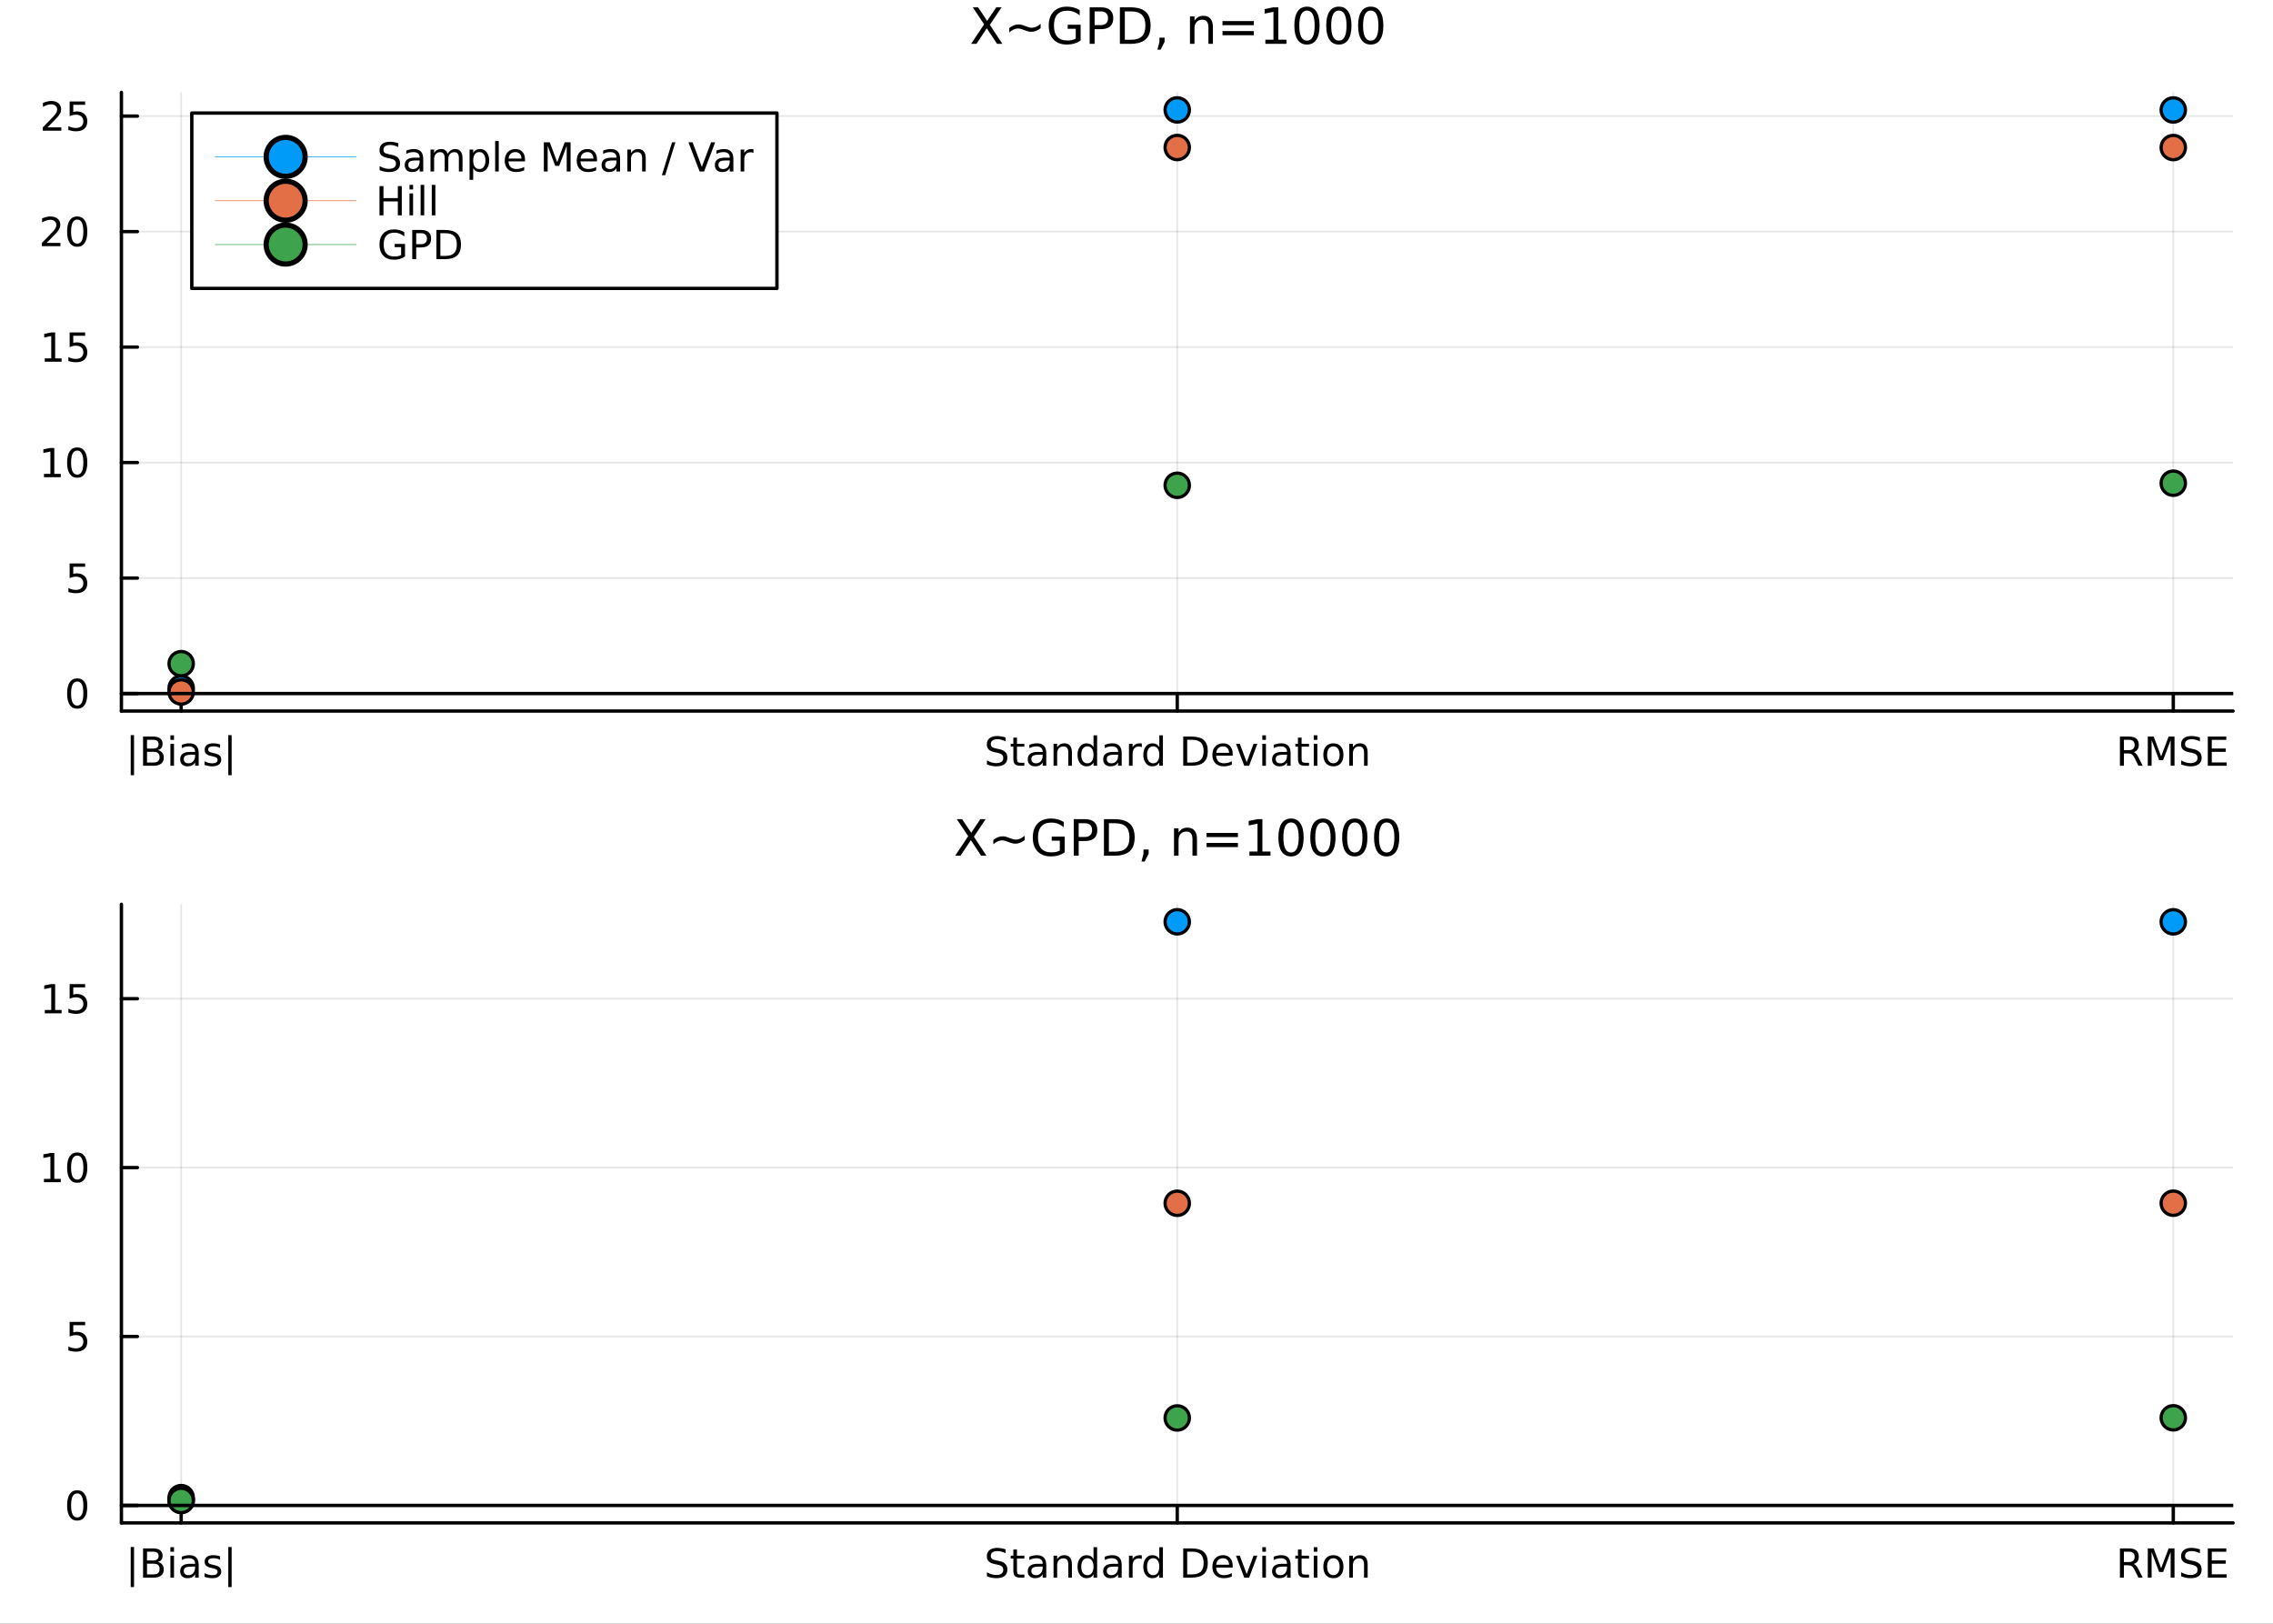 <?xml version="1.0" encoding="utf-8"?>
<svg xmlns="http://www.w3.org/2000/svg" xmlns:xlink="http://www.w3.org/1999/xlink" width="672" height="480" viewBox="0 0 2688 1920">
<rect x="0" y="0" width="2688" height="1920" fill="#333333" stroke="none"/>
<defs>
  <clipPath id="clip680">
    <rect x="0" y="0" width="2688" height="1920"/>
  </clipPath>
</defs>
<path clip-path="url(#clip680)" d="
M0 1920 L2688 1920 L2688 0 L0 0  Z
  " fill="#ffffff" fill-rule="evenodd" fill-opacity="1"/>
<defs>
  <clipPath id="clip681">
    <rect x="537" y="0" width="1883" height="1883"/>
  </clipPath>
</defs>
<path clip-path="url(#clip680)" d="
M143.576 840.779 L2640.76 840.779 L2640.76 109.278 L143.576 109.278  Z
  " fill="#ffffff" fill-rule="evenodd" fill-opacity="1"/>
<defs>
  <clipPath id="clip682">
    <rect x="143" y="109" width="2498" height="733"/>
  </clipPath>
</defs>
<polyline clip-path="url(#clip682)" style="stroke:#000000; stroke-linecap:round; stroke-linejoin:round; stroke-width:2; stroke-opacity:0.1; fill:none" points="
  214.25,840.779 214.25,109.278 
  "/>
<polyline clip-path="url(#clip682)" style="stroke:#000000; stroke-linecap:round; stroke-linejoin:round; stroke-width:2; stroke-opacity:0.1; fill:none" points="
  1392.17,840.779 1392.17,109.278 
  "/>
<polyline clip-path="url(#clip682)" style="stroke:#000000; stroke-linecap:round; stroke-linejoin:round; stroke-width:2; stroke-opacity:0.1; fill:none" points="
  2570.08,840.779 2570.08,109.278 
  "/>
<polyline clip-path="url(#clip680)" style="stroke:#000000; stroke-linecap:round; stroke-linejoin:round; stroke-width:4; stroke-opacity:1; fill:none" points="
  143.576,840.779 2640.76,840.779 
  "/>
<polyline clip-path="url(#clip680)" style="stroke:#000000; stroke-linecap:round; stroke-linejoin:round; stroke-width:4; stroke-opacity:1; fill:none" points="
  214.25,840.779 214.25,821.882 
  "/>
<polyline clip-path="url(#clip680)" style="stroke:#000000; stroke-linecap:round; stroke-linejoin:round; stroke-width:4; stroke-opacity:1; fill:none" points="
  1392.17,840.779 1392.17,821.882 
  "/>
<polyline clip-path="url(#clip680)" style="stroke:#000000; stroke-linecap:round; stroke-linejoin:round; stroke-width:4; stroke-opacity:1; fill:none" points="
  2570.08,840.779 2570.08,821.882 
  "/>
<path clip-path="url(#clip680)" d="M158.51 869.257 L158.51 916.664 L154.575 916.664 L154.575 869.257 L158.51 869.257 Z" fill="#000000" fill-rule="evenodd" fill-opacity="1" /><path clip-path="url(#clip680)" d="M173.857 888.979 L173.857 901.641 L181.357 901.641 Q185.13 901.641 186.936 900.09 Q188.764 898.516 188.764 895.298 Q188.764 892.057 186.936 890.53 Q185.13 888.979 181.357 888.979 L173.857 888.979 M173.857 874.766 L173.857 885.182 L180.778 885.182 Q184.204 885.182 185.871 883.909 Q187.561 882.613 187.561 879.974 Q187.561 877.358 185.871 876.062 Q184.204 874.766 180.778 874.766 L173.857 874.766 M169.181 870.923 L181.126 870.923 Q186.473 870.923 189.366 873.146 Q192.26 875.368 192.26 879.465 Q192.26 882.636 190.778 884.511 Q189.297 886.386 186.427 886.849 Q189.876 887.59 191.774 889.951 Q193.695 892.289 193.695 895.807 Q193.695 900.437 190.547 902.96 Q187.399 905.483 181.589 905.483 L169.181 905.483 L169.181 870.923 Z" fill="#000000" fill-rule="evenodd" fill-opacity="1" /><path clip-path="url(#clip680)" d="M201.519 879.558 L205.778 879.558 L205.778 905.483 L201.519 905.483 L201.519 879.558 M201.519 869.465 L205.778 869.465 L205.778 874.858 L201.519 874.858 L201.519 869.465 Z" fill="#000000" fill-rule="evenodd" fill-opacity="1" /><path clip-path="url(#clip680)" d="M226.473 892.451 Q221.311 892.451 219.32 893.632 Q217.329 894.812 217.329 897.659 Q217.329 899.928 218.811 901.27 Q220.315 902.59 222.885 902.59 Q226.426 902.59 228.556 900.09 Q230.709 897.567 230.709 893.4 L230.709 892.451 L226.473 892.451 M234.968 890.692 L234.968 905.483 L230.709 905.483 L230.709 901.548 Q229.25 903.909 227.074 905.043 Q224.899 906.155 221.75 906.155 Q217.769 906.155 215.408 903.932 Q213.07 901.687 213.07 897.937 Q213.07 893.562 215.987 891.34 Q218.926 889.118 224.737 889.118 L230.709 889.118 L230.709 888.701 Q230.709 885.761 228.764 884.164 Q226.843 882.544 223.348 882.544 Q221.125 882.544 219.019 883.076 Q216.912 883.608 214.968 884.673 L214.968 880.738 Q217.306 879.835 219.505 879.395 Q221.704 878.933 223.787 878.933 Q229.412 878.933 232.19 881.849 Q234.968 884.766 234.968 890.692 Z" fill="#000000" fill-rule="evenodd" fill-opacity="1" /><path clip-path="url(#clip680)" d="M260.269 880.321 L260.269 884.349 Q258.463 883.423 256.519 882.96 Q254.574 882.497 252.491 882.497 Q249.32 882.497 247.723 883.47 Q246.148 884.442 246.148 886.386 Q246.148 887.868 247.283 888.724 Q248.417 889.557 251.843 890.321 L253.301 890.645 Q257.838 891.618 259.736 893.4 Q261.658 895.159 261.658 898.331 Q261.658 901.942 258.787 904.048 Q255.94 906.155 250.94 906.155 Q248.857 906.155 246.588 905.738 Q244.343 905.344 241.843 904.534 L241.843 900.136 Q244.204 901.363 246.496 901.988 Q248.787 902.59 251.033 902.59 Q254.042 902.59 255.662 901.571 Q257.283 900.53 257.283 898.655 Q257.283 896.919 256.102 895.993 Q254.945 895.067 250.986 894.21 L249.505 893.863 Q245.547 893.03 243.787 891.317 Q242.028 889.581 242.028 886.571 Q242.028 882.914 244.621 880.923 Q247.213 878.933 251.982 878.933 Q254.343 878.933 256.426 879.28 Q258.509 879.627 260.269 880.321 Z" fill="#000000" fill-rule="evenodd" fill-opacity="1" /><path clip-path="url(#clip680)" d="M273.926 869.257 L273.926 916.664 L269.991 916.664 L269.991 869.257 L273.926 869.257 Z" fill="#000000" fill-rule="evenodd" fill-opacity="1" /><path clip-path="url(#clip680)" d="M1189.24 872.058 L1189.24 876.618 Q1186.58 875.345 1184.22 874.72 Q1181.85 874.095 1179.66 874.095 Q1175.84 874.095 1173.75 875.576 Q1171.69 877.058 1171.69 879.789 Q1171.69 882.081 1173.06 883.261 Q1174.45 884.419 1178.29 885.136 L1181.11 885.715 Q1186.35 886.71 1188.82 889.233 Q1191.32 891.733 1191.32 895.946 Q1191.32 900.969 1187.94 903.562 Q1184.59 906.155 1178.08 906.155 Q1175.63 906.155 1172.85 905.599 Q1170.1 905.043 1167.13 903.956 L1167.13 899.141 Q1169.98 900.738 1172.71 901.548 Q1175.44 902.358 1178.08 902.358 Q1182.09 902.358 1184.26 900.784 Q1186.44 899.21 1186.44 896.294 Q1186.44 893.747 1184.86 892.312 Q1183.31 890.877 1179.75 890.159 L1176.9 889.604 Q1171.67 888.562 1169.33 886.34 Q1166.99 884.118 1166.99 880.159 Q1166.99 875.576 1170.21 872.937 Q1173.45 870.298 1179.12 870.298 Q1181.55 870.298 1184.08 870.738 Q1186.6 871.178 1189.24 872.058 Z" fill="#000000" fill-rule="evenodd" fill-opacity="1" /><path clip-path="url(#clip680)" d="M1202.64 872.196 L1202.64 879.558 L1211.41 879.558 L1211.41 882.868 L1202.64 882.868 L1202.64 896.942 Q1202.64 900.113 1203.5 901.016 Q1204.38 901.919 1207.04 901.919 L1211.41 901.919 L1211.41 905.483 L1207.04 905.483 Q1202.11 905.483 1200.23 903.655 Q1198.36 901.803 1198.36 896.942 L1198.36 882.868 L1195.23 882.868 L1195.23 879.558 L1198.36 879.558 L1198.36 872.196 L1202.64 872.196 Z" fill="#000000" fill-rule="evenodd" fill-opacity="1" /><path clip-path="url(#clip680)" d="M1228.8 892.451 Q1223.64 892.451 1221.65 893.632 Q1219.66 894.812 1219.66 897.659 Q1219.66 899.928 1221.14 901.27 Q1222.64 902.59 1225.21 902.59 Q1228.75 902.59 1230.88 900.09 Q1233.03 897.567 1233.03 893.4 L1233.03 892.451 L1228.8 892.451 M1237.29 890.692 L1237.29 905.483 L1233.03 905.483 L1233.03 901.548 Q1231.58 903.909 1229.4 905.043 Q1227.22 906.155 1224.08 906.155 Q1220.09 906.155 1217.73 903.932 Q1215.4 901.687 1215.4 897.937 Q1215.4 893.562 1218.31 891.34 Q1221.25 889.118 1227.06 889.118 L1233.03 889.118 L1233.03 888.701 Q1233.03 885.761 1231.09 884.164 Q1229.17 882.544 1225.67 882.544 Q1223.45 882.544 1221.34 883.076 Q1219.24 883.608 1217.29 884.673 L1217.29 880.738 Q1219.63 879.835 1221.83 879.395 Q1224.03 878.933 1226.11 878.933 Q1231.74 878.933 1234.52 881.849 Q1237.29 884.766 1237.29 890.692 Z" fill="#000000" fill-rule="evenodd" fill-opacity="1" /><path clip-path="url(#clip680)" d="M1267.62 889.835 L1267.62 905.483 L1263.36 905.483 L1263.36 889.974 Q1263.36 886.294 1261.92 884.465 Q1260.49 882.636 1257.62 882.636 Q1254.17 882.636 1252.18 884.835 Q1250.19 887.034 1250.19 890.831 L1250.19 905.483 L1245.9 905.483 L1245.9 879.558 L1250.19 879.558 L1250.19 883.585 Q1251.72 881.247 1253.78 880.09 Q1255.86 878.933 1258.57 878.933 Q1263.03 878.933 1265.33 881.71 Q1267.62 884.465 1267.62 889.835 Z" fill="#000000" fill-rule="evenodd" fill-opacity="1" /><path clip-path="url(#clip680)" d="M1293.17 883.493 L1293.17 869.465 L1297.43 869.465 L1297.43 905.483 L1293.17 905.483 L1293.17 901.594 Q1291.83 903.909 1289.77 905.043 Q1287.73 906.155 1284.86 906.155 Q1280.16 906.155 1277.2 902.405 Q1274.26 898.655 1274.26 892.544 Q1274.26 886.432 1277.2 882.682 Q1280.16 878.933 1284.86 878.933 Q1287.73 878.933 1289.77 880.067 Q1291.83 881.178 1293.17 883.493 M1278.66 892.544 Q1278.66 897.243 1280.58 899.928 Q1282.53 902.59 1285.9 902.59 Q1289.28 902.59 1291.23 899.928 Q1293.17 897.243 1293.17 892.544 Q1293.17 887.845 1291.23 885.182 Q1289.28 882.497 1285.9 882.497 Q1282.53 882.497 1280.58 885.182 Q1278.66 887.845 1278.66 892.544 Z" fill="#000000" fill-rule="evenodd" fill-opacity="1" /><path clip-path="url(#clip680)" d="M1317.99 892.451 Q1312.83 892.451 1310.84 893.632 Q1308.84 894.812 1308.84 897.659 Q1308.84 899.928 1310.33 901.27 Q1311.83 902.59 1314.4 902.59 Q1317.94 902.59 1320.07 900.09 Q1322.22 897.567 1322.22 893.4 L1322.22 892.451 L1317.99 892.451 M1326.48 890.692 L1326.48 905.483 L1322.22 905.483 L1322.22 901.548 Q1320.77 903.909 1318.59 905.043 Q1316.41 906.155 1313.27 906.155 Q1309.28 906.155 1306.92 903.932 Q1304.59 901.687 1304.59 897.937 Q1304.59 893.562 1307.5 891.34 Q1310.44 889.118 1316.25 889.118 L1322.22 889.118 L1322.22 888.701 Q1322.22 885.761 1320.28 884.164 Q1318.36 882.544 1314.86 882.544 Q1312.64 882.544 1310.53 883.076 Q1308.43 883.608 1306.48 884.673 L1306.48 880.738 Q1308.82 879.835 1311.02 879.395 Q1313.22 878.933 1315.3 878.933 Q1320.93 878.933 1323.71 881.849 Q1326.48 884.766 1326.48 890.692 Z" fill="#000000" fill-rule="evenodd" fill-opacity="1" /><path clip-path="url(#clip680)" d="M1350.28 883.539 Q1349.56 883.122 1348.71 882.937 Q1347.87 882.729 1346.85 882.729 Q1343.24 882.729 1341.3 885.09 Q1339.38 887.428 1339.38 891.826 L1339.38 905.483 L1335.09 905.483 L1335.09 879.558 L1339.38 879.558 L1339.38 883.585 Q1340.72 881.224 1342.87 880.09 Q1345.02 878.933 1348.1 878.933 Q1348.54 878.933 1349.08 879.002 Q1349.61 879.048 1350.26 879.164 L1350.28 883.539 Z" fill="#000000" fill-rule="evenodd" fill-opacity="1" /><path clip-path="url(#clip680)" d="M1370.97 883.493 L1370.97 869.465 L1375.23 869.465 L1375.23 905.483 L1370.97 905.483 L1370.97 901.594 Q1369.63 903.909 1367.57 905.043 Q1365.53 906.155 1362.66 906.155 Q1357.96 906.155 1355 902.405 Q1352.06 898.655 1352.06 892.544 Q1352.06 886.432 1355 882.682 Q1357.96 878.933 1362.66 878.933 Q1365.53 878.933 1367.57 880.067 Q1369.63 881.178 1370.97 883.493 M1356.46 892.544 Q1356.46 897.243 1358.38 899.928 Q1360.33 902.59 1363.71 902.59 Q1367.08 902.59 1369.03 899.928 Q1370.97 897.243 1370.97 892.544 Q1370.97 887.845 1369.03 885.182 Q1367.08 882.497 1363.71 882.497 Q1360.33 882.497 1358.38 885.182 Q1356.46 887.845 1356.46 892.544 Z" fill="#000000" fill-rule="evenodd" fill-opacity="1" /><path clip-path="url(#clip680)" d="M1403.94 874.766 L1403.94 901.641 L1409.58 901.641 Q1416.74 901.641 1420.05 898.4 Q1423.38 895.159 1423.38 888.169 Q1423.38 881.224 1420.05 878.007 Q1416.74 874.766 1409.58 874.766 L1403.94 874.766 M1399.26 870.923 L1408.87 870.923 Q1418.91 870.923 1423.61 875.113 Q1428.31 879.28 1428.31 888.169 Q1428.31 897.104 1423.59 901.294 Q1418.87 905.483 1408.87 905.483 L1399.26 905.483 L1399.26 870.923 Z" fill="#000000" fill-rule="evenodd" fill-opacity="1" /><path clip-path="url(#clip680)" d="M1457.76 891.456 L1457.76 893.539 L1438.17 893.539 Q1438.45 897.937 1440.81 900.252 Q1443.2 902.544 1447.43 902.544 Q1449.89 902.544 1452.18 901.942 Q1454.49 901.34 1456.76 900.136 L1456.76 904.164 Q1454.47 905.136 1452.06 905.645 Q1449.65 906.155 1447.18 906.155 Q1440.97 906.155 1437.34 902.544 Q1433.73 898.932 1433.73 892.775 Q1433.73 886.409 1437.15 882.682 Q1440.6 878.933 1446.44 878.933 Q1451.67 878.933 1454.7 882.312 Q1457.76 885.669 1457.76 891.456 M1453.5 890.206 Q1453.45 886.71 1451.53 884.627 Q1449.63 882.544 1446.48 882.544 Q1442.92 882.544 1440.77 884.557 Q1438.64 886.571 1438.31 890.229 L1453.5 890.206 Z" fill="#000000" fill-rule="evenodd" fill-opacity="1" /><path clip-path="url(#clip680)" d="M1461.69 879.558 L1466.2 879.558 L1474.31 901.317 L1482.41 879.558 L1486.92 879.558 L1477.2 905.483 L1471.41 905.483 L1461.69 879.558 Z" fill="#000000" fill-rule="evenodd" fill-opacity="1" /><path clip-path="url(#clip680)" d="M1492.8 879.558 L1497.06 879.558 L1497.06 905.483 L1492.8 905.483 L1492.8 879.558 M1492.8 869.465 L1497.06 869.465 L1497.06 874.858 L1492.8 874.858 L1492.8 869.465 Z" fill="#000000" fill-rule="evenodd" fill-opacity="1" /><path clip-path="url(#clip680)" d="M1517.76 892.451 Q1512.59 892.451 1510.6 893.632 Q1508.61 894.812 1508.61 897.659 Q1508.61 899.928 1510.09 901.27 Q1511.6 902.59 1514.17 902.59 Q1517.71 902.59 1519.84 900.09 Q1521.99 897.567 1521.99 893.4 L1521.99 892.451 L1517.76 892.451 M1526.25 890.692 L1526.25 905.483 L1521.99 905.483 L1521.99 901.548 Q1520.53 903.909 1518.36 905.043 Q1516.18 906.155 1513.03 906.155 Q1509.05 906.155 1506.69 903.932 Q1504.35 901.687 1504.35 897.937 Q1504.35 893.562 1507.27 891.34 Q1510.21 889.118 1516.02 889.118 L1521.99 889.118 L1521.99 888.701 Q1521.99 885.761 1520.05 884.164 Q1518.13 882.544 1514.63 882.544 Q1512.41 882.544 1510.3 883.076 Q1508.2 883.608 1506.25 884.673 L1506.25 880.738 Q1508.59 879.835 1510.79 879.395 Q1512.99 878.933 1515.07 878.933 Q1520.7 878.933 1523.47 881.849 Q1526.25 884.766 1526.25 890.692 Z" fill="#000000" fill-rule="evenodd" fill-opacity="1" /><path clip-path="url(#clip680)" d="M1539.24 872.196 L1539.24 879.558 L1548.01 879.558 L1548.01 882.868 L1539.24 882.868 L1539.24 896.942 Q1539.24 900.113 1540.09 901.016 Q1540.97 901.919 1543.63 901.919 L1548.01 901.919 L1548.01 905.483 L1543.63 905.483 Q1538.7 905.483 1536.83 903.655 Q1534.95 901.803 1534.95 896.942 L1534.95 882.868 L1531.83 882.868 L1531.83 879.558 L1534.95 879.558 L1534.95 872.196 L1539.24 872.196 Z" fill="#000000" fill-rule="evenodd" fill-opacity="1" /><path clip-path="url(#clip680)" d="M1553.61 879.558 L1557.87 879.558 L1557.87 905.483 L1553.61 905.483 L1553.61 879.558 M1553.61 869.465 L1557.87 869.465 L1557.87 874.858 L1553.61 874.858 L1553.61 869.465 Z" fill="#000000" fill-rule="evenodd" fill-opacity="1" /><path clip-path="url(#clip680)" d="M1576.83 882.544 Q1573.4 882.544 1571.41 885.229 Q1569.42 887.891 1569.42 892.544 Q1569.42 897.196 1571.39 899.881 Q1573.38 902.544 1576.83 902.544 Q1580.23 902.544 1582.22 899.858 Q1584.21 897.173 1584.21 892.544 Q1584.21 887.937 1582.22 885.252 Q1580.23 882.544 1576.83 882.544 M1576.83 878.933 Q1582.38 878.933 1585.56 882.544 Q1588.73 886.155 1588.73 892.544 Q1588.73 898.909 1585.56 902.544 Q1582.38 906.155 1576.83 906.155 Q1571.25 906.155 1568.08 902.544 Q1564.93 898.909 1564.93 892.544 Q1564.93 886.155 1568.08 882.544 Q1571.25 878.933 1576.83 878.933 Z" fill="#000000" fill-rule="evenodd" fill-opacity="1" /><path clip-path="url(#clip680)" d="M1617.34 889.835 L1617.34 905.483 L1613.08 905.483 L1613.08 889.974 Q1613.08 886.294 1611.64 884.465 Q1610.21 882.636 1607.34 882.636 Q1603.89 882.636 1601.9 884.835 Q1599.91 887.034 1599.91 890.831 L1599.91 905.483 L1595.63 905.483 L1595.63 879.558 L1599.91 879.558 L1599.91 883.585 Q1601.44 881.247 1603.5 880.09 Q1605.58 878.933 1608.29 878.933 Q1612.75 878.933 1615.05 881.71 Q1617.34 884.465 1617.34 889.835 Z" fill="#000000" fill-rule="evenodd" fill-opacity="1" /><path clip-path="url(#clip680)" d="M2523.37 889.28 Q2524.87 889.789 2526.28 891.456 Q2527.72 893.122 2529.16 896.039 L2533.9 905.483 L2528.88 905.483 L2524.46 896.618 Q2522.74 893.145 2521.12 892.011 Q2519.53 890.877 2516.75 890.877 L2511.66 890.877 L2511.66 905.483 L2506.98 905.483 L2506.98 870.923 L2517.53 870.923 Q2523.46 870.923 2526.38 873.4 Q2529.29 875.877 2529.29 880.877 Q2529.29 884.141 2527.77 886.294 Q2526.26 888.446 2523.37 889.28 M2511.66 874.766 L2511.66 887.034 L2517.53 887.034 Q2520.91 887.034 2522.63 885.483 Q2524.36 883.909 2524.36 880.877 Q2524.36 877.845 2522.63 876.317 Q2520.91 874.766 2517.53 874.766 L2511.66 874.766 Z" fill="#000000" fill-rule="evenodd" fill-opacity="1" /><path clip-path="url(#clip680)" d="M2539.92 870.923 L2546.89 870.923 L2555.71 894.442 L2564.57 870.923 L2571.54 870.923 L2571.54 905.483 L2566.98 905.483 L2566.98 875.136 L2558.07 898.84 L2553.37 898.84 L2544.46 875.136 L2544.46 905.483 L2539.92 905.483 L2539.92 870.923 Z" fill="#000000" fill-rule="evenodd" fill-opacity="1" /><path clip-path="url(#clip680)" d="M2601.54 872.058 L2601.54 876.618 Q2598.88 875.345 2596.52 874.72 Q2594.15 874.095 2591.96 874.095 Q2588.14 874.095 2586.05 875.576 Q2583.99 877.058 2583.99 879.789 Q2583.99 882.081 2585.36 883.261 Q2586.75 884.419 2590.59 885.136 L2593.41 885.715 Q2598.65 886.71 2601.12 889.233 Q2603.62 891.733 2603.62 895.946 Q2603.62 900.969 2600.24 903.562 Q2596.89 906.155 2590.38 906.155 Q2587.93 906.155 2585.15 905.599 Q2582.4 905.043 2579.43 903.956 L2579.43 899.141 Q2582.28 900.738 2585.01 901.548 Q2587.74 902.358 2590.38 902.358 Q2594.39 902.358 2596.56 900.784 Q2598.74 899.21 2598.74 896.294 Q2598.74 893.747 2597.16 892.312 Q2595.61 890.877 2592.05 890.159 L2589.2 889.604 Q2583.97 888.562 2581.63 886.34 Q2579.29 884.118 2579.29 880.159 Q2579.29 875.576 2582.51 872.937 Q2585.75 870.298 2591.42 870.298 Q2593.85 870.298 2596.38 870.738 Q2598.9 871.178 2601.54 872.058 Z" fill="#000000" fill-rule="evenodd" fill-opacity="1" /><path clip-path="url(#clip680)" d="M2610.91 870.923 L2632.77 870.923 L2632.77 874.858 L2615.59 874.858 L2615.59 885.09 L2632.05 885.09 L2632.05 889.025 L2615.59 889.025 L2615.59 901.548 L2633.18 901.548 L2633.18 905.483 L2610.91 905.483 L2610.91 870.923 Z" fill="#000000" fill-rule="evenodd" fill-opacity="1" /><polyline clip-path="url(#clip682)" style="stroke:#000000; stroke-linecap:round; stroke-linejoin:round; stroke-width:2; stroke-opacity:0.1; fill:none" points="
  143.576,820.076 2640.76,820.076 
  "/>
<polyline clip-path="url(#clip682)" style="stroke:#000000; stroke-linecap:round; stroke-linejoin:round; stroke-width:2; stroke-opacity:0.1; fill:none" points="
  143.576,683.519 2640.76,683.519 
  "/>
<polyline clip-path="url(#clip682)" style="stroke:#000000; stroke-linecap:round; stroke-linejoin:round; stroke-width:2; stroke-opacity:0.1; fill:none" points="
  143.576,546.962 2640.76,546.962 
  "/>
<polyline clip-path="url(#clip682)" style="stroke:#000000; stroke-linecap:round; stroke-linejoin:round; stroke-width:2; stroke-opacity:0.1; fill:none" points="
  143.576,410.405 2640.76,410.405 
  "/>
<polyline clip-path="url(#clip682)" style="stroke:#000000; stroke-linecap:round; stroke-linejoin:round; stroke-width:2; stroke-opacity:0.1; fill:none" points="
  143.576,273.848 2640.76,273.848 
  "/>
<polyline clip-path="url(#clip682)" style="stroke:#000000; stroke-linecap:round; stroke-linejoin:round; stroke-width:2; stroke-opacity:0.1; fill:none" points="
  143.576,137.291 2640.76,137.291 
  "/>
<polyline clip-path="url(#clip680)" style="stroke:#000000; stroke-linecap:round; stroke-linejoin:round; stroke-width:4; stroke-opacity:1; fill:none" points="
  143.576,840.779 143.576,109.278 
  "/>
<polyline clip-path="url(#clip680)" style="stroke:#000000; stroke-linecap:round; stroke-linejoin:round; stroke-width:4; stroke-opacity:1; fill:none" points="
  143.576,820.076 162.473,820.076 
  "/>
<polyline clip-path="url(#clip680)" style="stroke:#000000; stroke-linecap:round; stroke-linejoin:round; stroke-width:4; stroke-opacity:1; fill:none" points="
  143.576,683.519 162.473,683.519 
  "/>
<polyline clip-path="url(#clip680)" style="stroke:#000000; stroke-linecap:round; stroke-linejoin:round; stroke-width:4; stroke-opacity:1; fill:none" points="
  143.576,546.962 162.473,546.962 
  "/>
<polyline clip-path="url(#clip680)" style="stroke:#000000; stroke-linecap:round; stroke-linejoin:round; stroke-width:4; stroke-opacity:1; fill:none" points="
  143.576,410.405 162.473,410.405 
  "/>
<polyline clip-path="url(#clip680)" style="stroke:#000000; stroke-linecap:round; stroke-linejoin:round; stroke-width:4; stroke-opacity:1; fill:none" points="
  143.576,273.848 162.473,273.848 
  "/>
<polyline clip-path="url(#clip680)" style="stroke:#000000; stroke-linecap:round; stroke-linejoin:round; stroke-width:4; stroke-opacity:1; fill:none" points="
  143.576,137.291 162.473,137.291 
  "/>
<path clip-path="url(#clip680)" d="M91.311 805.875 Q87.7 805.875 85.871 809.44 Q84.066 812.982 84.066 820.111 Q84.066 827.218 85.871 830.782 Q87.7 834.324 91.311 834.324 Q94.945 834.324 96.751 830.782 Q98.58 827.218 98.58 820.111 Q98.58 812.982 96.751 809.44 Q94.945 805.875 91.311 805.875 M91.311 802.171 Q97.121 802.171 100.177 806.778 Q103.256 811.361 103.256 820.111 Q103.256 828.838 100.177 833.444 Q97.121 838.028 91.311 838.028 Q85.501 838.028 82.422 833.444 Q79.367 828.838 79.367 820.111 Q79.367 811.361 82.422 806.778 Q85.501 802.171 91.311 802.171 Z" fill="#000000" fill-rule="evenodd" fill-opacity="1" /><path clip-path="url(#clip680)" d="M82.353 666.239 L100.709 666.239 L100.709 670.174 L86.635 670.174 L86.635 678.647 Q87.654 678.299 88.672 678.137 Q89.691 677.952 90.709 677.952 Q96.496 677.952 99.876 681.123 Q103.256 684.295 103.256 689.711 Q103.256 695.29 99.783 698.392 Q96.311 701.471 89.992 701.471 Q87.816 701.471 85.547 701.1 Q83.302 700.73 80.895 699.989 L80.895 695.29 Q82.978 696.424 85.2 696.98 Q87.422 697.535 89.899 697.535 Q93.904 697.535 96.242 695.429 Q98.58 693.322 98.58 689.711 Q98.58 686.1 96.242 683.994 Q93.904 681.887 89.899 681.887 Q88.024 681.887 86.149 682.304 Q84.297 682.721 82.353 683.6 L82.353 666.239 Z" fill="#000000" fill-rule="evenodd" fill-opacity="1" /><path clip-path="url(#clip680)" d="M51.959 560.307 L59.598 560.307 L59.598 533.941 L51.288 535.608 L51.288 531.349 L59.552 529.682 L64.228 529.682 L64.228 560.307 L71.867 560.307 L71.867 564.242 L51.959 564.242 L51.959 560.307 Z" fill="#000000" fill-rule="evenodd" fill-opacity="1" /><path clip-path="url(#clip680)" d="M91.311 532.761 Q87.7 532.761 85.871 536.326 Q84.066 539.867 84.066 546.997 Q84.066 554.103 85.871 557.668 Q87.7 561.21 91.311 561.21 Q94.945 561.21 96.751 557.668 Q98.58 554.103 98.58 546.997 Q98.58 539.867 96.751 536.326 Q94.945 532.761 91.311 532.761 M91.311 529.057 Q97.121 529.057 100.177 533.664 Q103.256 538.247 103.256 546.997 Q103.256 555.724 100.177 560.33 Q97.121 564.913 91.311 564.913 Q85.501 564.913 82.422 560.33 Q79.367 555.724 79.367 546.997 Q79.367 538.247 82.422 533.664 Q85.501 529.057 91.311 529.057 Z" fill="#000000" fill-rule="evenodd" fill-opacity="1" /><path clip-path="url(#clip680)" d="M52.955 423.75 L60.594 423.75 L60.594 397.384 L52.284 399.051 L52.284 394.792 L60.547 393.125 L65.223 393.125 L65.223 423.75 L72.862 423.75 L72.862 427.685 L52.955 427.685 L52.955 423.75 Z" fill="#000000" fill-rule="evenodd" fill-opacity="1" /><path clip-path="url(#clip680)" d="M82.353 393.125 L100.709 393.125 L100.709 397.06 L86.635 397.06 L86.635 405.532 Q87.654 405.185 88.672 405.023 Q89.691 404.838 90.709 404.838 Q96.496 404.838 99.876 408.009 Q103.256 411.18 103.256 416.597 Q103.256 422.176 99.783 425.278 Q96.311 428.356 89.992 428.356 Q87.816 428.356 85.547 427.986 Q83.302 427.616 80.895 426.875 L80.895 422.176 Q82.978 423.31 85.2 423.866 Q87.422 424.421 89.899 424.421 Q93.904 424.421 96.242 422.315 Q98.58 420.208 98.58 416.597 Q98.58 412.986 96.242 410.879 Q93.904 408.773 89.899 408.773 Q88.024 408.773 86.149 409.19 Q84.297 409.606 82.353 410.486 L82.353 393.125 Z" fill="#000000" fill-rule="evenodd" fill-opacity="1" /><path clip-path="url(#clip680)" d="M55.177 287.193 L71.496 287.193 L71.496 291.128 L49.552 291.128 L49.552 287.193 Q52.214 284.438 56.797 279.808 Q61.404 275.156 62.584 273.813 Q64.83 271.29 65.709 269.554 Q66.612 267.795 66.612 266.105 Q66.612 263.35 64.668 261.614 Q62.746 259.878 59.645 259.878 Q57.446 259.878 54.992 260.642 Q52.561 261.406 49.784 262.957 L49.784 258.234 Q52.608 257.1 55.061 256.522 Q57.515 255.943 59.552 255.943 Q64.922 255.943 68.117 258.628 Q71.311 261.313 71.311 265.804 Q71.311 267.933 70.501 269.855 Q69.714 271.753 67.608 274.345 Q67.029 275.017 63.927 278.234 Q60.825 281.429 55.177 287.193 Z" fill="#000000" fill-rule="evenodd" fill-opacity="1" /><path clip-path="url(#clip680)" d="M91.311 259.646 Q87.7 259.646 85.871 263.211 Q84.066 266.753 84.066 273.883 Q84.066 280.989 85.871 284.554 Q87.7 288.095 91.311 288.095 Q94.945 288.095 96.751 284.554 Q98.58 280.989 98.58 273.883 Q98.58 266.753 96.751 263.211 Q94.945 259.646 91.311 259.646 M91.311 255.943 Q97.121 255.943 100.177 260.549 Q103.256 265.133 103.256 273.883 Q103.256 282.609 100.177 287.216 Q97.121 291.799 91.311 291.799 Q85.501 291.799 82.422 287.216 Q79.367 282.609 79.367 273.883 Q79.367 265.133 82.422 260.549 Q85.501 255.943 91.311 255.943 Z" fill="#000000" fill-rule="evenodd" fill-opacity="1" /><path clip-path="url(#clip680)" d="M56.172 150.635 L72.492 150.635 L72.492 154.571 L50.547 154.571 L50.547 150.635 Q53.209 147.881 57.793 143.251 Q62.399 138.599 63.58 137.256 Q65.825 134.733 66.705 132.997 Q67.608 131.237 67.608 129.548 Q67.608 126.793 65.663 125.057 Q63.742 123.321 60.64 123.321 Q58.441 123.321 55.987 124.085 Q53.557 124.849 50.779 126.4 L50.779 121.677 Q53.603 120.543 56.057 119.964 Q58.51 119.386 60.547 119.386 Q65.918 119.386 69.112 122.071 Q72.307 124.756 72.307 129.247 Q72.307 131.376 71.496 133.298 Q70.709 135.196 68.603 137.788 Q68.024 138.46 64.922 141.677 Q61.821 144.872 56.172 150.635 Z" fill="#000000" fill-rule="evenodd" fill-opacity="1" /><path clip-path="url(#clip680)" d="M82.353 120.011 L100.709 120.011 L100.709 123.946 L86.635 123.946 L86.635 132.418 Q87.654 132.071 88.672 131.909 Q89.691 131.724 90.709 131.724 Q96.496 131.724 99.876 134.895 Q103.256 138.066 103.256 143.483 Q103.256 149.061 99.783 152.163 Q96.311 155.242 89.992 155.242 Q87.816 155.242 85.547 154.872 Q83.302 154.501 80.895 153.76 L80.895 149.061 Q82.978 150.196 85.2 150.751 Q87.422 151.307 89.899 151.307 Q93.904 151.307 96.242 149.2 Q98.58 147.094 98.58 143.483 Q98.58 139.872 96.242 137.765 Q93.904 135.659 89.899 135.659 Q88.024 135.659 86.149 136.075 Q84.297 136.492 82.353 137.372 L82.353 120.011 Z" fill="#000000" fill-rule="evenodd" fill-opacity="1" /><path clip-path="url(#clip680)" d="M1150.37 8.64 L1156.65 8.64 L1167.38 24.699 L1178.18 8.64 L1184.46 8.64 L1170.57 29.386 L1185.38 51.84 L1179.1 51.84 L1166.95 33.466 L1154.71 51.84 L1148.4 51.84 L1163.82 28.779 L1150.37 8.64 Z" fill="#000000" fill-rule="evenodd" fill-opacity="1" /><path clip-path="url(#clip680)" d="M1230.61 28.2 L1230.61 33.35 Q1227.57 35.636 1224.96 36.62 Q1222.39 37.604 1219.58 37.604 Q1216.4 37.604 1212.18 35.897 Q1211.86 35.781 1211.71 35.723 Q1211.51 35.636 1211.08 35.492 Q1206.59 33.698 1203.87 33.698 Q1201.32 33.698 1198.84 34.826 Q1196.35 35.926 1193.51 38.327 L1193.51 33.177 Q1196.55 30.891 1199.13 29.907 Q1201.73 28.895 1204.54 28.895 Q1207.72 28.895 1211.97 30.631 Q1212.26 30.746 1212.41 30.804 Q1212.64 30.891 1213.04 31.036 Q1217.53 32.83 1220.25 32.83 Q1222.74 32.83 1225.17 31.73 Q1227.63 30.631 1230.61 28.2 Z" fill="#000000" fill-rule="evenodd" fill-opacity="1" /><path clip-path="url(#clip680)" d="M1272.16 45.677 L1272.16 34.074 L1262.61 34.074 L1262.61 29.271 L1277.94 29.271 L1277.94 47.818 Q1274.56 50.22 1270.48 51.464 Q1266.4 52.679 1261.77 52.679 Q1251.64 52.679 1245.91 46.776 Q1240.21 40.845 1240.21 30.283 Q1240.21 19.693 1245.91 13.79 Q1251.64 7.859 1261.77 7.859 Q1265.99 7.859 1269.79 8.9 Q1273.6 9.942 1276.82 11.967 L1276.82 18.189 Q1273.58 15.44 1269.93 14.051 Q1266.28 12.662 1262.26 12.662 Q1254.33 12.662 1250.34 17.089 Q1246.38 21.516 1246.38 30.283 Q1246.38 39.022 1250.34 43.449 Q1254.33 47.876 1262.26 47.876 Q1265.36 47.876 1267.79 47.355 Q1270.22 46.805 1272.16 45.677 Z" fill="#000000" fill-rule="evenodd" fill-opacity="1" /><path clip-path="url(#clip680)" d="M1294.47 13.443 L1294.47 29.676 L1301.82 29.676 Q1305.9 29.676 1308.12 27.564 Q1310.35 25.451 1310.35 21.545 Q1310.35 17.668 1308.12 15.556 Q1305.9 13.443 1301.82 13.443 L1294.47 13.443 M1288.62 8.64 L1301.82 8.64 Q1309.08 8.64 1312.78 11.939 Q1316.52 15.208 1316.52 21.545 Q1316.52 27.94 1312.78 31.209 Q1309.08 34.479 1301.82 34.479 L1294.47 34.479 L1294.47 51.84 L1288.62 51.84 L1288.62 8.64 Z" fill="#000000" fill-rule="evenodd" fill-opacity="1" /><path clip-path="url(#clip680)" d="M1330.2 13.443 L1330.2 47.037 L1337.26 47.037 Q1346.2 47.037 1350.34 42.986 Q1354.51 38.935 1354.51 30.197 Q1354.51 21.516 1350.34 17.494 Q1346.2 13.443 1337.26 13.443 L1330.2 13.443 M1324.36 8.64 L1336.36 8.64 Q1348.92 8.64 1354.8 13.877 Q1360.67 19.085 1360.67 30.197 Q1360.67 41.365 1354.77 46.603 Q1348.86 51.84 1336.36 51.84 L1324.36 51.84 L1324.36 8.64 Z" fill="#000000" fill-rule="evenodd" fill-opacity="1" /><path clip-path="url(#clip680)" d="M1371.12 44.49 L1377.22 44.49 L1377.22 49.467 L1372.48 58.727 L1368.74 58.727 L1371.12 49.467 L1371.12 44.49 Z" fill="#000000" fill-rule="evenodd" fill-opacity="1" /><path clip-path="url(#clip680)" d="M1434.37 32.28 L1434.37 51.84 L1429.04 51.84 L1429.04 32.453 Q1429.04 27.853 1427.25 25.567 Q1425.46 23.281 1421.87 23.281 Q1417.56 23.281 1415.07 26.03 Q1412.58 28.779 1412.58 33.524 L1412.58 51.84 L1407.23 51.84 L1407.23 19.433 L1412.58 19.433 L1412.58 24.468 Q1414.49 21.545 1417.06 20.098 Q1419.67 18.651 1423.05 18.651 Q1428.64 18.651 1431.5 22.124 Q1434.37 25.567 1434.37 32.28 Z" fill="#000000" fill-rule="evenodd" fill-opacity="1" /><path clip-path="url(#clip680)" d="M1445.68 24.93 L1482.78 24.93 L1482.78 29.791 L1445.68 29.791 L1445.68 24.93 M1445.68 36.736 L1482.78 36.736 L1482.78 41.655 L1445.68 41.655 L1445.68 36.736 Z" fill="#000000" fill-rule="evenodd" fill-opacity="1" /><path clip-path="url(#clip680)" d="M1496.4 46.921 L1505.95 46.921 L1505.95 13.964 L1495.57 16.047 L1495.57 10.723 L1505.89 8.64 L1511.74 8.64 L1511.74 46.921 L1521.29 46.921 L1521.29 51.84 L1496.4 51.84 L1496.4 46.921 Z" fill="#000000" fill-rule="evenodd" fill-opacity="1" /><path clip-path="url(#clip680)" d="M1545.59 12.488 Q1541.08 12.488 1538.79 16.944 Q1536.54 21.371 1536.54 30.283 Q1536.54 39.166 1538.79 43.623 Q1541.08 48.05 1545.59 48.05 Q1550.14 48.05 1552.39 43.623 Q1554.68 39.166 1554.68 30.283 Q1554.68 21.371 1552.39 16.944 Q1550.14 12.488 1545.59 12.488 M1545.59 7.859 Q1552.86 7.859 1556.68 13.617 Q1560.52 19.346 1560.52 30.283 Q1560.52 41.192 1556.68 46.95 Q1552.86 52.679 1545.59 52.679 Q1538.33 52.679 1534.48 46.95 Q1530.66 41.192 1530.66 30.283 Q1530.66 19.346 1534.48 13.617 Q1538.33 7.859 1545.59 7.859 Z" fill="#000000" fill-rule="evenodd" fill-opacity="1" /><path clip-path="url(#clip680)" d="M1583.3 12.488 Q1578.78 12.488 1576.5 16.944 Q1574.24 21.371 1574.24 30.283 Q1574.24 39.166 1576.5 43.623 Q1578.78 48.05 1583.3 48.05 Q1587.84 48.05 1590.1 43.623 Q1592.38 39.166 1592.38 30.283 Q1592.38 21.371 1590.1 16.944 Q1587.84 12.488 1583.3 12.488 M1583.3 7.859 Q1590.56 7.859 1594.38 13.617 Q1598.23 19.346 1598.23 30.283 Q1598.23 41.192 1594.38 46.95 Q1590.56 52.679 1583.3 52.679 Q1576.03 52.679 1572.19 46.95 Q1568.37 41.192 1568.37 30.283 Q1568.37 19.346 1572.19 13.617 Q1576.03 7.859 1583.3 7.859 Z" fill="#000000" fill-rule="evenodd" fill-opacity="1" /><path clip-path="url(#clip680)" d="M1621 12.488 Q1616.48 12.488 1614.2 16.944 Q1611.94 21.371 1611.94 30.283 Q1611.94 39.166 1614.2 43.623 Q1616.48 48.05 1621 48.05 Q1625.54 48.05 1627.8 43.623 Q1630.08 39.166 1630.08 30.283 Q1630.08 21.371 1627.8 16.944 Q1625.54 12.488 1621 12.488 M1621 7.859 Q1628.26 7.859 1632.08 13.617 Q1635.93 19.346 1635.93 30.283 Q1635.93 41.192 1632.08 46.95 Q1628.26 52.679 1621 52.679 Q1613.74 52.679 1609.89 46.95 Q1606.07 41.192 1606.07 30.283 Q1606.07 19.346 1609.89 13.617 Q1613.74 7.859 1621 7.859 Z" fill="#000000" fill-rule="evenodd" fill-opacity="1" /><polyline clip-path="url(#clip682)" style="stroke:#009af9; stroke-linecap:round; stroke-linejoin:round; stroke-width:0; stroke-opacity:1; fill:none" points="
  214.25,813.68 1392.17,129.981 2570.08,130.02 
  "/>
<circle clip-path="url(#clip682)" cx="214.25" cy="813.68" r="14.4" fill="#009af9" fill-rule="evenodd" fill-opacity="1" stroke="#000000" stroke-opacity="1" stroke-width="3.84"/>
<circle clip-path="url(#clip682)" cx="1392.17" cy="129.981" r="14.4" fill="#009af9" fill-rule="evenodd" fill-opacity="1" stroke="#000000" stroke-opacity="1" stroke-width="3.84"/>
<circle clip-path="url(#clip682)" cx="2570.08" cy="130.02" r="14.4" fill="#009af9" fill-rule="evenodd" fill-opacity="1" stroke="#000000" stroke-opacity="1" stroke-width="3.84"/>
<polyline clip-path="url(#clip682)" style="stroke:#e26f46; stroke-linecap:round; stroke-linejoin:round; stroke-width:0; stroke-opacity:1; fill:none" points="
  214.25,818.222 1392.17,174.42 2570.08,174.482 
  "/>
<circle clip-path="url(#clip682)" cx="214.25" cy="818.222" r="14.4" fill="#e26f46" fill-rule="evenodd" fill-opacity="1" stroke="#000000" stroke-opacity="1" stroke-width="3.84"/>
<circle clip-path="url(#clip682)" cx="1392.17" cy="174.42" r="14.4" fill="#e26f46" fill-rule="evenodd" fill-opacity="1" stroke="#000000" stroke-opacity="1" stroke-width="3.84"/>
<circle clip-path="url(#clip682)" cx="2570.08" cy="174.482" r="14.4" fill="#e26f46" fill-rule="evenodd" fill-opacity="1" stroke="#000000" stroke-opacity="1" stroke-width="3.84"/>
<polyline clip-path="url(#clip682)" style="stroke:#3da44d; stroke-linecap:round; stroke-linejoin:round; stroke-width:0; stroke-opacity:1; fill:none" points="
  214.25,784.751 1392.17,573.854 2570.08,571.357 
  "/>
<circle clip-path="url(#clip682)" cx="214.25" cy="784.751" r="14.4" fill="#3da44d" fill-rule="evenodd" fill-opacity="1" stroke="#000000" stroke-opacity="1" stroke-width="3.84"/>
<circle clip-path="url(#clip682)" cx="1392.17" cy="573.854" r="14.4" fill="#3da44d" fill-rule="evenodd" fill-opacity="1" stroke="#000000" stroke-opacity="1" stroke-width="3.84"/>
<circle clip-path="url(#clip682)" cx="2570.08" cy="571.357" r="14.4" fill="#3da44d" fill-rule="evenodd" fill-opacity="1" stroke="#000000" stroke-opacity="1" stroke-width="3.84"/>
<polyline clip-path="url(#clip682)" style="stroke:#000000; stroke-linecap:round; stroke-linejoin:round; stroke-width:4; stroke-opacity:1; fill:none" points="
  -2353.6,820.076 5137.94,820.076 
  "/>
<path clip-path="url(#clip680)" d="
M226.815 341.021 L918.799 341.021 L918.799 133.661 L226.815 133.661  Z
  " fill="#ffffff" fill-rule="evenodd" fill-opacity="1"/>
<polyline clip-path="url(#clip680)" style="stroke:#000000; stroke-linecap:round; stroke-linejoin:round; stroke-width:4; stroke-opacity:1; fill:none" points="
  226.815,341.021 918.799,341.021 918.799,133.661 226.815,133.661 226.815,341.021 
  "/>
<polyline clip-path="url(#clip680)" style="stroke:#009af9; stroke-linecap:round; stroke-linejoin:round; stroke-width:0.8; stroke-opacity:1; fill:none" points="
  254.561,185.501 421.04,185.501 
  "/>
<circle clip-path="url(#clip680)" cx="337.801" cy="185.501" r="23.04" fill="#009af9" fill-rule="evenodd" fill-opacity="1" stroke="#000000" stroke-opacity="1" stroke-width="6.144"/>
<path clip-path="url(#clip680)" d="M471.032 169.355 L471.032 173.916 Q468.37 172.642 466.009 172.017 Q463.648 171.393 461.448 171.393 Q457.629 171.393 455.546 172.874 Q453.486 174.355 453.486 177.087 Q453.486 179.379 454.851 180.559 Q456.24 181.717 460.083 182.434 L462.907 183.013 Q468.138 184.008 470.615 186.531 Q473.115 189.031 473.115 193.244 Q473.115 198.267 469.735 200.86 Q466.379 203.453 459.874 203.453 Q457.421 203.453 454.643 202.897 Q451.888 202.341 448.925 201.253 L448.925 196.439 Q451.773 198.036 454.504 198.846 Q457.236 199.656 459.874 199.656 Q463.879 199.656 466.055 198.082 Q468.231 196.508 468.231 193.591 Q468.231 191.045 466.657 189.61 Q465.106 188.175 461.541 187.457 L458.694 186.902 Q453.462 185.86 451.124 183.638 Q448.786 181.416 448.786 177.457 Q448.786 172.874 452.004 170.235 Q455.245 167.596 460.916 167.596 Q463.347 167.596 465.87 168.036 Q468.393 168.476 471.032 169.355 Z" fill="#000000" fill-rule="evenodd" fill-opacity="1" /><path clip-path="url(#clip680)" d="M492.004 189.749 Q486.842 189.749 484.851 190.929 Q482.86 192.11 482.86 194.957 Q482.86 197.226 484.342 198.568 Q485.846 199.888 488.416 199.888 Q491.958 199.888 494.087 197.388 Q496.24 194.865 496.24 190.698 L496.24 189.749 L492.004 189.749 M500.499 187.99 L500.499 202.781 L496.24 202.781 L496.24 198.846 Q494.782 201.207 492.606 202.341 Q490.43 203.453 487.282 203.453 Q483.3 203.453 480.939 201.23 Q478.601 198.985 478.601 195.235 Q478.601 190.86 481.518 188.638 Q484.458 186.416 490.268 186.416 L496.24 186.416 L496.24 185.999 Q496.24 183.059 494.295 181.462 Q492.374 179.842 488.879 179.842 Q486.657 179.842 484.55 180.374 Q482.444 180.906 480.499 181.971 L480.499 178.036 Q482.837 177.133 485.036 176.693 Q487.235 176.23 489.319 176.23 Q494.944 176.23 497.721 179.147 Q500.499 182.064 500.499 187.99 Z" fill="#000000" fill-rule="evenodd" fill-opacity="1" /><path clip-path="url(#clip680)" d="M529.457 181.832 Q531.055 178.962 533.277 177.596 Q535.499 176.23 538.508 176.23 Q542.559 176.23 544.758 179.078 Q546.957 181.902 546.957 187.133 L546.957 202.781 L542.675 202.781 L542.675 187.272 Q542.675 183.545 541.355 181.74 Q540.036 179.934 537.328 179.934 Q534.018 179.934 532.096 182.133 Q530.175 184.332 530.175 188.129 L530.175 202.781 L525.893 202.781 L525.893 187.272 Q525.893 183.522 524.573 181.74 Q523.254 179.934 520.499 179.934 Q517.235 179.934 515.314 182.156 Q513.393 184.355 513.393 188.129 L513.393 202.781 L509.11 202.781 L509.11 176.855 L513.393 176.855 L513.393 180.883 Q514.851 178.499 516.888 177.365 Q518.925 176.23 521.726 176.23 Q524.55 176.23 526.518 177.666 Q528.508 179.101 529.457 181.832 Z" fill="#000000" fill-rule="evenodd" fill-opacity="1" /><path clip-path="url(#clip680)" d="M559.573 198.892 L559.573 212.642 L555.291 212.642 L555.291 176.855 L559.573 176.855 L559.573 180.791 Q560.916 178.476 562.953 177.365 Q565.013 176.23 567.86 176.23 Q572.582 176.23 575.522 179.98 Q578.485 183.73 578.485 189.841 Q578.485 195.953 575.522 199.703 Q572.582 203.453 567.86 203.453 Q565.013 203.453 562.953 202.341 Q560.916 201.207 559.573 198.892 M574.064 189.841 Q574.064 185.142 572.119 182.48 Q570.198 179.795 566.818 179.795 Q563.439 179.795 561.494 182.48 Q559.573 185.142 559.573 189.841 Q559.573 194.541 561.494 197.226 Q563.439 199.888 566.818 199.888 Q570.198 199.888 572.119 197.226 Q574.064 194.541 574.064 189.841 Z" fill="#000000" fill-rule="evenodd" fill-opacity="1" /><path clip-path="url(#clip680)" d="M585.545 166.763 L589.804 166.763 L589.804 202.781 L585.545 202.781 L585.545 166.763 Z" fill="#000000" fill-rule="evenodd" fill-opacity="1" /><path clip-path="url(#clip680)" d="M620.892 188.754 L620.892 190.837 L601.309 190.837 Q601.587 195.235 603.948 197.55 Q606.332 199.841 610.568 199.841 Q613.022 199.841 615.313 199.24 Q617.628 198.638 619.897 197.434 L619.897 201.462 Q617.605 202.434 615.198 202.943 Q612.79 203.453 610.313 203.453 Q604.11 203.453 600.475 199.841 Q596.864 196.23 596.864 190.073 Q596.864 183.707 600.29 179.98 Q603.739 176.23 609.573 176.23 Q614.804 176.23 617.836 179.61 Q620.892 182.967 620.892 188.754 M616.633 187.504 Q616.587 184.008 614.665 181.925 Q612.767 179.842 609.619 179.842 Q606.054 179.842 603.901 181.855 Q601.772 183.869 601.448 187.527 L616.633 187.504 Z" fill="#000000" fill-rule="evenodd" fill-opacity="1" /><path clip-path="url(#clip680)" d="M643.137 168.221 L650.105 168.221 L658.924 191.74 L667.79 168.221 L674.757 168.221 L674.757 202.781 L670.197 202.781 L670.197 172.434 L661.285 196.138 L656.586 196.138 L647.674 172.434 L647.674 202.781 L643.137 202.781 L643.137 168.221 Z" fill="#000000" fill-rule="evenodd" fill-opacity="1" /><path clip-path="url(#clip680)" d="M706.03 188.754 L706.03 190.837 L686.447 190.837 Q686.725 195.235 689.086 197.55 Q691.47 199.841 695.706 199.841 Q698.16 199.841 700.452 199.24 Q702.767 198.638 705.035 197.434 L705.035 201.462 Q702.743 202.434 700.336 202.943 Q697.929 203.453 695.452 203.453 Q689.248 203.453 685.614 199.841 Q682.003 196.23 682.003 190.073 Q682.003 183.707 685.429 179.98 Q688.878 176.23 694.711 176.23 Q699.943 176.23 702.975 179.61 Q706.03 182.967 706.03 188.754 M701.771 187.504 Q701.725 184.008 699.804 181.925 Q697.906 179.842 694.757 179.842 Q691.193 179.842 689.04 181.855 Q686.91 183.869 686.586 187.527 L701.771 187.504 Z" fill="#000000" fill-rule="evenodd" fill-opacity="1" /><path clip-path="url(#clip680)" d="M724.804 189.749 Q719.642 189.749 717.651 190.929 Q715.66 192.11 715.66 194.957 Q715.66 197.226 717.142 198.568 Q718.646 199.888 721.216 199.888 Q724.757 199.888 726.887 197.388 Q729.04 194.865 729.04 190.698 L729.04 189.749 L724.804 189.749 M733.299 187.99 L733.299 202.781 L729.04 202.781 L729.04 198.846 Q727.581 201.207 725.405 202.341 Q723.229 203.453 720.081 203.453 Q716.1 203.453 713.739 201.23 Q711.401 198.985 711.401 195.235 Q711.401 190.86 714.317 188.638 Q717.257 186.416 723.067 186.416 L729.04 186.416 L729.04 185.999 Q729.04 183.059 727.095 181.462 Q725.174 179.842 721.679 179.842 Q719.456 179.842 717.35 180.374 Q715.243 180.906 713.299 181.971 L713.299 178.036 Q715.637 177.133 717.836 176.693 Q720.035 176.23 722.118 176.23 Q727.743 176.23 730.521 179.147 Q733.299 182.064 733.299 187.99 Z" fill="#000000" fill-rule="evenodd" fill-opacity="1" /><path clip-path="url(#clip680)" d="M763.623 187.133 L763.623 202.781 L759.364 202.781 L759.364 187.272 Q759.364 183.592 757.928 181.763 Q756.493 179.934 753.623 179.934 Q750.174 179.934 748.183 182.133 Q746.192 184.332 746.192 188.129 L746.192 202.781 L741.91 202.781 L741.91 176.855 L746.192 176.855 L746.192 180.883 Q747.72 178.545 749.78 177.388 Q751.864 176.23 754.572 176.23 Q759.039 176.23 761.331 179.008 Q763.623 181.763 763.623 187.133 Z" fill="#000000" fill-rule="evenodd" fill-opacity="1" /><path clip-path="url(#clip680)" d="M794.757 168.221 L798.692 168.221 L786.655 207.179 L782.72 207.179 L794.757 168.221 Z" fill="#000000" fill-rule="evenodd" fill-opacity="1" /><path clip-path="url(#clip680)" d="M827.326 202.781 L814.132 168.221 L819.016 168.221 L829.965 197.318 L840.937 168.221 L845.798 168.221 L832.627 202.781 L827.326 202.781 Z" fill="#000000" fill-rule="evenodd" fill-opacity="1" /><path clip-path="url(#clip680)" d="M858.761 189.749 Q853.599 189.749 851.608 190.929 Q849.618 192.11 849.618 194.957 Q849.618 197.226 851.099 198.568 Q852.604 199.888 855.173 199.888 Q858.715 199.888 860.844 197.388 Q862.997 194.865 862.997 190.698 L862.997 189.749 L858.761 189.749 M867.256 187.99 L867.256 202.781 L862.997 202.781 L862.997 198.846 Q861.539 201.207 859.363 202.341 Q857.187 203.453 854.039 203.453 Q850.057 203.453 847.696 201.23 Q845.358 198.985 845.358 195.235 Q845.358 190.86 848.275 188.638 Q851.215 186.416 857.025 186.416 L862.997 186.416 L862.997 185.999 Q862.997 183.059 861.053 181.462 Q859.131 179.842 855.636 179.842 Q853.414 179.842 851.307 180.374 Q849.201 180.906 847.257 181.971 L847.257 178.036 Q849.595 177.133 851.794 176.693 Q853.993 176.23 856.076 176.23 Q861.701 176.23 864.479 179.147 Q867.256 182.064 867.256 187.99 Z" fill="#000000" fill-rule="evenodd" fill-opacity="1" /><path clip-path="url(#clip680)" d="M891.053 180.837 Q890.335 180.42 889.479 180.235 Q888.645 180.027 887.627 180.027 Q884.016 180.027 882.071 182.388 Q880.15 184.726 880.15 189.124 L880.15 202.781 L875.868 202.781 L875.868 176.855 L880.15 176.855 L880.15 180.883 Q881.492 178.522 883.645 177.388 Q885.798 176.23 888.877 176.23 Q889.317 176.23 889.849 176.3 Q890.381 176.346 891.029 176.462 L891.053 180.837 Z" fill="#000000" fill-rule="evenodd" fill-opacity="1" /><polyline clip-path="url(#clip680)" style="stroke:#e26f46; stroke-linecap:round; stroke-linejoin:round; stroke-width:0.8; stroke-opacity:1; fill:none" points="
  254.561,237.341 421.04,237.341 
  "/>
<circle clip-path="url(#clip680)" cx="337.801" cy="237.341" r="23.04" fill="#e26f46" fill-rule="evenodd" fill-opacity="1" stroke="#000000" stroke-opacity="1" stroke-width="6.144"/>
<path clip-path="url(#clip680)" d="M448.786 220.061 L453.462 220.061 L453.462 234.228 L470.453 234.228 L470.453 220.061 L475.129 220.061 L475.129 254.621 L470.453 254.621 L470.453 238.163 L453.462 238.163 L453.462 254.621 L448.786 254.621 L448.786 220.061 Z" fill="#000000" fill-rule="evenodd" fill-opacity="1" /><path clip-path="url(#clip680)" d="M484.249 228.695 L488.508 228.695 L488.508 254.621 L484.249 254.621 L484.249 228.695 M484.249 218.603 L488.508 218.603 L488.508 223.996 L484.249 223.996 L484.249 218.603 Z" fill="#000000" fill-rule="evenodd" fill-opacity="1" /><path clip-path="url(#clip680)" d="M497.42 218.603 L501.68 218.603 L501.68 254.621 L497.42 254.621 L497.42 218.603 Z" fill="#000000" fill-rule="evenodd" fill-opacity="1" /><path clip-path="url(#clip680)" d="M510.592 218.603 L514.851 218.603 L514.851 254.621 L510.592 254.621 L510.592 218.603 Z" fill="#000000" fill-rule="evenodd" fill-opacity="1" /><polyline clip-path="url(#clip680)" style="stroke:#3da44d; stroke-linecap:round; stroke-linejoin:round; stroke-width:0.8; stroke-opacity:1; fill:none" points="
  254.561,289.181 421.04,289.181 
  "/>
<circle clip-path="url(#clip680)" cx="337.801" cy="289.181" r="23.04" fill="#3da44d" fill-rule="evenodd" fill-opacity="1" stroke="#000000" stroke-opacity="1" stroke-width="6.144"/>
<path clip-path="url(#clip680)" d="M474.342 301.531 L474.342 292.248 L466.703 292.248 L466.703 288.406 L478.971 288.406 L478.971 303.244 Q476.263 305.165 472.999 306.16 Q469.735 307.133 466.032 307.133 Q457.93 307.133 453.347 302.41 Q448.786 297.665 448.786 289.216 Q448.786 280.744 453.347 276.022 Q457.93 271.276 466.032 271.276 Q469.411 271.276 472.444 272.11 Q475.499 272.943 478.069 274.563 L478.069 279.54 Q475.476 277.341 472.559 276.23 Q469.643 275.119 466.425 275.119 Q460.083 275.119 456.888 278.66 Q453.717 282.202 453.717 289.216 Q453.717 296.207 456.888 299.748 Q460.083 303.29 466.425 303.29 Q468.902 303.29 470.847 302.873 Q472.791 302.433 474.342 301.531 Z" fill="#000000" fill-rule="evenodd" fill-opacity="1" /><path clip-path="url(#clip680)" d="M492.189 275.744 L492.189 288.73 L498.069 288.73 Q501.332 288.73 503.115 287.04 Q504.897 285.35 504.897 282.225 Q504.897 279.123 503.115 277.434 Q501.332 275.744 498.069 275.744 L492.189 275.744 M487.513 271.901 L498.069 271.901 Q503.879 271.901 506.842 274.54 Q509.828 277.156 509.828 282.225 Q509.828 287.341 506.842 289.957 Q503.879 292.572 498.069 292.572 L492.189 292.572 L492.189 306.461 L487.513 306.461 L487.513 271.901 Z" fill="#000000" fill-rule="evenodd" fill-opacity="1" /><path clip-path="url(#clip680)" d="M520.777 275.744 L520.777 302.619 L526.425 302.619 Q533.578 302.619 536.888 299.378 Q540.221 296.137 540.221 289.147 Q540.221 282.202 536.888 278.985 Q533.578 275.744 526.425 275.744 L520.777 275.744 M516.101 271.901 L525.707 271.901 Q535.754 271.901 540.453 276.091 Q545.152 280.258 545.152 289.147 Q545.152 298.082 540.43 302.271 Q535.707 306.461 525.707 306.461 L516.101 306.461 L516.101 271.901 Z" fill="#000000" fill-rule="evenodd" fill-opacity="1" /><path clip-path="url(#clip680)" d="
M143.576 1800.78 L2640.76 1800.78 L2640.76 1069.28 L143.576 1069.28  Z
  " fill="#ffffff" fill-rule="evenodd" fill-opacity="1"/>
<defs>
  <clipPath id="clip683">
    <rect x="143" y="1069" width="2498" height="733"/>
  </clipPath>
</defs>
<polyline clip-path="url(#clip683)" style="stroke:#000000; stroke-linecap:round; stroke-linejoin:round; stroke-width:2; stroke-opacity:0.1; fill:none" points="
  214.25,1800.78 214.25,1069.28 
  "/>
<polyline clip-path="url(#clip683)" style="stroke:#000000; stroke-linecap:round; stroke-linejoin:round; stroke-width:2; stroke-opacity:0.1; fill:none" points="
  1392.17,1800.78 1392.17,1069.28 
  "/>
<polyline clip-path="url(#clip683)" style="stroke:#000000; stroke-linecap:round; stroke-linejoin:round; stroke-width:2; stroke-opacity:0.1; fill:none" points="
  2570.08,1800.78 2570.08,1069.28 
  "/>
<polyline clip-path="url(#clip680)" style="stroke:#000000; stroke-linecap:round; stroke-linejoin:round; stroke-width:4; stroke-opacity:1; fill:none" points="
  143.576,1800.78 2640.76,1800.78 
  "/>
<polyline clip-path="url(#clip680)" style="stroke:#000000; stroke-linecap:round; stroke-linejoin:round; stroke-width:4; stroke-opacity:1; fill:none" points="
  214.25,1800.78 214.25,1781.88 
  "/>
<polyline clip-path="url(#clip680)" style="stroke:#000000; stroke-linecap:round; stroke-linejoin:round; stroke-width:4; stroke-opacity:1; fill:none" points="
  1392.17,1800.78 1392.17,1781.88 
  "/>
<polyline clip-path="url(#clip680)" style="stroke:#000000; stroke-linecap:round; stroke-linejoin:round; stroke-width:4; stroke-opacity:1; fill:none" points="
  2570.08,1800.78 2570.08,1781.88 
  "/>
<path clip-path="url(#clip680)" d="M158.51 1829.26 L158.51 1876.66 L154.575 1876.66 L154.575 1829.26 L158.51 1829.26 Z" fill="#000000" fill-rule="evenodd" fill-opacity="1" /><path clip-path="url(#clip680)" d="M173.857 1848.98 L173.857 1861.64 L181.357 1861.64 Q185.13 1861.64 186.936 1860.09 Q188.764 1858.52 188.764 1855.3 Q188.764 1852.06 186.936 1850.53 Q185.13 1848.98 181.357 1848.98 L173.857 1848.98 M173.857 1834.77 L173.857 1845.18 L180.778 1845.18 Q184.204 1845.18 185.871 1843.91 Q187.561 1842.61 187.561 1839.97 Q187.561 1837.36 185.871 1836.06 Q184.204 1834.77 180.778 1834.77 L173.857 1834.77 M169.181 1830.92 L181.126 1830.92 Q186.473 1830.92 189.366 1833.15 Q192.26 1835.37 192.26 1839.46 Q192.26 1842.64 190.778 1844.51 Q189.297 1846.39 186.427 1846.85 Q189.876 1847.59 191.774 1849.95 Q193.695 1852.29 193.695 1855.81 Q193.695 1860.44 190.547 1862.96 Q187.399 1865.48 181.589 1865.48 L169.181 1865.48 L169.181 1830.92 Z" fill="#000000" fill-rule="evenodd" fill-opacity="1" /><path clip-path="url(#clip680)" d="M201.519 1839.56 L205.778 1839.56 L205.778 1865.48 L201.519 1865.48 L201.519 1839.56 M201.519 1829.46 L205.778 1829.46 L205.778 1834.86 L201.519 1834.86 L201.519 1829.46 Z" fill="#000000" fill-rule="evenodd" fill-opacity="1" /><path clip-path="url(#clip680)" d="M226.473 1852.45 Q221.311 1852.45 219.32 1853.63 Q217.329 1854.81 217.329 1857.66 Q217.329 1859.93 218.811 1861.27 Q220.315 1862.59 222.885 1862.59 Q226.426 1862.59 228.556 1860.09 Q230.709 1857.57 230.709 1853.4 L230.709 1852.45 L226.473 1852.45 M234.968 1850.69 L234.968 1865.48 L230.709 1865.48 L230.709 1861.55 Q229.25 1863.91 227.074 1865.04 Q224.899 1866.15 221.75 1866.15 Q217.769 1866.15 215.408 1863.93 Q213.07 1861.69 213.07 1857.94 Q213.07 1853.56 215.987 1851.34 Q218.926 1849.12 224.737 1849.12 L230.709 1849.12 L230.709 1848.7 Q230.709 1845.76 228.764 1844.16 Q226.843 1842.54 223.348 1842.54 Q221.125 1842.54 219.019 1843.08 Q216.912 1843.61 214.968 1844.67 L214.968 1840.74 Q217.306 1839.84 219.505 1839.4 Q221.704 1838.93 223.787 1838.93 Q229.412 1838.93 232.19 1841.85 Q234.968 1844.77 234.968 1850.69 Z" fill="#000000" fill-rule="evenodd" fill-opacity="1" /><path clip-path="url(#clip680)" d="M260.269 1840.32 L260.269 1844.35 Q258.463 1843.42 256.519 1842.96 Q254.574 1842.5 252.491 1842.5 Q249.32 1842.5 247.723 1843.47 Q246.148 1844.44 246.148 1846.39 Q246.148 1847.87 247.283 1848.72 Q248.417 1849.56 251.843 1850.32 L253.301 1850.65 Q257.838 1851.62 259.736 1853.4 Q261.658 1855.16 261.658 1858.33 Q261.658 1861.94 258.787 1864.05 Q255.94 1866.15 250.94 1866.15 Q248.857 1866.15 246.588 1865.74 Q244.343 1865.34 241.843 1864.53 L241.843 1860.14 Q244.204 1861.36 246.496 1861.99 Q248.787 1862.59 251.033 1862.59 Q254.042 1862.59 255.662 1861.57 Q257.283 1860.53 257.283 1858.65 Q257.283 1856.92 256.102 1855.99 Q254.945 1855.07 250.986 1854.21 L249.505 1853.86 Q245.547 1853.03 243.787 1851.32 Q242.028 1849.58 242.028 1846.57 Q242.028 1842.91 244.621 1840.92 Q247.213 1838.93 251.982 1838.93 Q254.343 1838.93 256.426 1839.28 Q258.509 1839.63 260.269 1840.32 Z" fill="#000000" fill-rule="evenodd" fill-opacity="1" /><path clip-path="url(#clip680)" d="M273.926 1829.26 L273.926 1876.66 L269.991 1876.66 L269.991 1829.26 L273.926 1829.26 Z" fill="#000000" fill-rule="evenodd" fill-opacity="1" /><path clip-path="url(#clip680)" d="M1189.24 1832.06 L1189.24 1836.62 Q1186.58 1835.34 1184.22 1834.72 Q1181.85 1834.09 1179.66 1834.09 Q1175.84 1834.09 1173.75 1835.58 Q1171.69 1837.06 1171.69 1839.79 Q1171.69 1842.08 1173.06 1843.26 Q1174.45 1844.42 1178.29 1845.14 L1181.11 1845.71 Q1186.35 1846.71 1188.82 1849.23 Q1191.32 1851.73 1191.32 1855.95 Q1191.32 1860.97 1187.94 1863.56 Q1184.59 1866.15 1178.08 1866.15 Q1175.63 1866.15 1172.85 1865.6 Q1170.1 1865.04 1167.13 1863.96 L1167.13 1859.14 Q1169.98 1860.74 1172.71 1861.55 Q1175.44 1862.36 1178.08 1862.36 Q1182.09 1862.36 1184.26 1860.78 Q1186.44 1859.21 1186.44 1856.29 Q1186.44 1853.75 1184.86 1852.31 Q1183.31 1850.88 1179.75 1850.16 L1176.9 1849.6 Q1171.67 1848.56 1169.33 1846.34 Q1166.99 1844.12 1166.99 1840.16 Q1166.99 1835.58 1170.21 1832.94 Q1173.45 1830.3 1179.12 1830.3 Q1181.55 1830.3 1184.08 1830.74 Q1186.6 1831.18 1189.24 1832.06 Z" fill="#000000" fill-rule="evenodd" fill-opacity="1" /><path clip-path="url(#clip680)" d="M1202.64 1832.2 L1202.64 1839.56 L1211.41 1839.56 L1211.41 1842.87 L1202.64 1842.87 L1202.64 1856.94 Q1202.64 1860.11 1203.5 1861.02 Q1204.38 1861.92 1207.04 1861.92 L1211.41 1861.92 L1211.41 1865.48 L1207.04 1865.48 Q1202.11 1865.48 1200.23 1863.65 Q1198.36 1861.8 1198.36 1856.94 L1198.36 1842.87 L1195.23 1842.87 L1195.23 1839.56 L1198.36 1839.56 L1198.36 1832.2 L1202.64 1832.2 Z" fill="#000000" fill-rule="evenodd" fill-opacity="1" /><path clip-path="url(#clip680)" d="M1228.8 1852.45 Q1223.64 1852.45 1221.65 1853.63 Q1219.66 1854.81 1219.66 1857.66 Q1219.66 1859.93 1221.14 1861.27 Q1222.64 1862.59 1225.21 1862.59 Q1228.75 1862.59 1230.88 1860.09 Q1233.03 1857.57 1233.03 1853.4 L1233.03 1852.45 L1228.8 1852.45 M1237.29 1850.69 L1237.29 1865.48 L1233.03 1865.48 L1233.03 1861.55 Q1231.58 1863.91 1229.4 1865.04 Q1227.22 1866.15 1224.08 1866.15 Q1220.09 1866.15 1217.73 1863.93 Q1215.4 1861.69 1215.4 1857.94 Q1215.4 1853.56 1218.31 1851.34 Q1221.25 1849.12 1227.06 1849.12 L1233.03 1849.12 L1233.03 1848.7 Q1233.03 1845.76 1231.09 1844.16 Q1229.17 1842.54 1225.67 1842.54 Q1223.45 1842.54 1221.34 1843.08 Q1219.24 1843.61 1217.29 1844.67 L1217.29 1840.74 Q1219.63 1839.84 1221.83 1839.4 Q1224.03 1838.93 1226.11 1838.93 Q1231.74 1838.93 1234.52 1841.85 Q1237.29 1844.77 1237.29 1850.69 Z" fill="#000000" fill-rule="evenodd" fill-opacity="1" /><path clip-path="url(#clip680)" d="M1267.62 1849.84 L1267.62 1865.48 L1263.36 1865.48 L1263.36 1849.97 Q1263.36 1846.29 1261.92 1844.46 Q1260.49 1842.64 1257.62 1842.64 Q1254.17 1842.64 1252.18 1844.84 Q1250.19 1847.03 1250.19 1850.83 L1250.19 1865.48 L1245.9 1865.48 L1245.9 1839.56 L1250.19 1839.56 L1250.19 1843.59 Q1251.72 1841.25 1253.78 1840.09 Q1255.86 1838.93 1258.57 1838.93 Q1263.03 1838.93 1265.33 1841.71 Q1267.62 1844.46 1267.62 1849.84 Z" fill="#000000" fill-rule="evenodd" fill-opacity="1" /><path clip-path="url(#clip680)" d="M1293.17 1843.49 L1293.17 1829.46 L1297.43 1829.46 L1297.43 1865.48 L1293.17 1865.48 L1293.17 1861.59 Q1291.83 1863.91 1289.77 1865.04 Q1287.73 1866.15 1284.86 1866.15 Q1280.16 1866.15 1277.2 1862.4 Q1274.26 1858.65 1274.26 1852.54 Q1274.26 1846.43 1277.2 1842.68 Q1280.16 1838.93 1284.86 1838.93 Q1287.73 1838.93 1289.77 1840.07 Q1291.83 1841.18 1293.17 1843.49 M1278.66 1852.54 Q1278.66 1857.24 1280.58 1859.93 Q1282.53 1862.59 1285.9 1862.59 Q1289.28 1862.59 1291.23 1859.93 Q1293.17 1857.24 1293.17 1852.54 Q1293.17 1847.84 1291.23 1845.18 Q1289.28 1842.5 1285.9 1842.5 Q1282.53 1842.5 1280.58 1845.18 Q1278.66 1847.84 1278.66 1852.54 Z" fill="#000000" fill-rule="evenodd" fill-opacity="1" /><path clip-path="url(#clip680)" d="M1317.99 1852.45 Q1312.83 1852.45 1310.84 1853.63 Q1308.84 1854.81 1308.84 1857.66 Q1308.84 1859.93 1310.33 1861.27 Q1311.83 1862.59 1314.4 1862.59 Q1317.94 1862.59 1320.07 1860.09 Q1322.22 1857.57 1322.22 1853.4 L1322.22 1852.45 L1317.99 1852.45 M1326.48 1850.69 L1326.48 1865.48 L1322.22 1865.48 L1322.22 1861.55 Q1320.77 1863.91 1318.59 1865.04 Q1316.41 1866.15 1313.27 1866.15 Q1309.28 1866.15 1306.92 1863.93 Q1304.59 1861.69 1304.59 1857.94 Q1304.59 1853.56 1307.5 1851.34 Q1310.44 1849.12 1316.25 1849.12 L1322.22 1849.12 L1322.22 1848.7 Q1322.22 1845.76 1320.28 1844.16 Q1318.36 1842.54 1314.86 1842.54 Q1312.64 1842.54 1310.53 1843.08 Q1308.43 1843.61 1306.48 1844.67 L1306.48 1840.74 Q1308.82 1839.84 1311.02 1839.4 Q1313.22 1838.93 1315.3 1838.93 Q1320.93 1838.93 1323.71 1841.85 Q1326.48 1844.77 1326.48 1850.69 Z" fill="#000000" fill-rule="evenodd" fill-opacity="1" /><path clip-path="url(#clip680)" d="M1350.28 1843.54 Q1349.56 1843.12 1348.71 1842.94 Q1347.87 1842.73 1346.85 1842.73 Q1343.24 1842.73 1341.3 1845.09 Q1339.38 1847.43 1339.38 1851.83 L1339.38 1865.48 L1335.09 1865.48 L1335.09 1839.56 L1339.38 1839.56 L1339.38 1843.59 Q1340.72 1841.22 1342.87 1840.09 Q1345.02 1838.93 1348.1 1838.93 Q1348.54 1838.93 1349.08 1839 Q1349.61 1839.05 1350.26 1839.16 L1350.28 1843.54 Z" fill="#000000" fill-rule="evenodd" fill-opacity="1" /><path clip-path="url(#clip680)" d="M1370.97 1843.49 L1370.97 1829.46 L1375.23 1829.46 L1375.23 1865.48 L1370.97 1865.48 L1370.97 1861.59 Q1369.63 1863.91 1367.57 1865.04 Q1365.53 1866.15 1362.66 1866.15 Q1357.96 1866.15 1355 1862.4 Q1352.06 1858.65 1352.06 1852.54 Q1352.06 1846.43 1355 1842.68 Q1357.96 1838.93 1362.66 1838.93 Q1365.53 1838.93 1367.57 1840.07 Q1369.63 1841.18 1370.97 1843.49 M1356.46 1852.54 Q1356.46 1857.24 1358.38 1859.93 Q1360.33 1862.59 1363.71 1862.59 Q1367.08 1862.59 1369.03 1859.93 Q1370.97 1857.24 1370.97 1852.54 Q1370.97 1847.84 1369.03 1845.18 Q1367.08 1842.5 1363.71 1842.5 Q1360.33 1842.5 1358.38 1845.18 Q1356.46 1847.84 1356.46 1852.54 Z" fill="#000000" fill-rule="evenodd" fill-opacity="1" /><path clip-path="url(#clip680)" d="M1403.94 1834.77 L1403.94 1861.64 L1409.58 1861.64 Q1416.74 1861.64 1420.05 1858.4 Q1423.38 1855.16 1423.38 1848.17 Q1423.38 1841.22 1420.05 1838.01 Q1416.74 1834.77 1409.58 1834.77 L1403.94 1834.77 M1399.26 1830.92 L1408.87 1830.92 Q1418.91 1830.92 1423.61 1835.11 Q1428.31 1839.28 1428.31 1848.17 Q1428.31 1857.1 1423.59 1861.29 Q1418.87 1865.48 1408.87 1865.48 L1399.26 1865.48 L1399.26 1830.92 Z" fill="#000000" fill-rule="evenodd" fill-opacity="1" /><path clip-path="url(#clip680)" d="M1457.76 1851.46 L1457.76 1853.54 L1438.17 1853.54 Q1438.45 1857.94 1440.81 1860.25 Q1443.2 1862.54 1447.43 1862.54 Q1449.89 1862.54 1452.18 1861.94 Q1454.49 1861.34 1456.76 1860.14 L1456.76 1864.16 Q1454.47 1865.14 1452.06 1865.65 Q1449.65 1866.15 1447.18 1866.15 Q1440.97 1866.15 1437.34 1862.54 Q1433.73 1858.93 1433.73 1852.78 Q1433.73 1846.41 1437.15 1842.68 Q1440.6 1838.93 1446.44 1838.93 Q1451.67 1838.93 1454.7 1842.31 Q1457.76 1845.67 1457.76 1851.46 M1453.5 1850.21 Q1453.45 1846.71 1451.53 1844.63 Q1449.63 1842.54 1446.48 1842.54 Q1442.92 1842.54 1440.77 1844.56 Q1438.64 1846.57 1438.31 1850.23 L1453.5 1850.21 Z" fill="#000000" fill-rule="evenodd" fill-opacity="1" /><path clip-path="url(#clip680)" d="M1461.69 1839.56 L1466.2 1839.56 L1474.31 1861.32 L1482.41 1839.56 L1486.92 1839.56 L1477.2 1865.48 L1471.41 1865.48 L1461.69 1839.56 Z" fill="#000000" fill-rule="evenodd" fill-opacity="1" /><path clip-path="url(#clip680)" d="M1492.8 1839.56 L1497.06 1839.56 L1497.06 1865.48 L1492.8 1865.48 L1492.8 1839.56 M1492.8 1829.46 L1497.06 1829.46 L1497.06 1834.86 L1492.8 1834.86 L1492.8 1829.46 Z" fill="#000000" fill-rule="evenodd" fill-opacity="1" /><path clip-path="url(#clip680)" d="M1517.76 1852.45 Q1512.59 1852.45 1510.6 1853.63 Q1508.61 1854.81 1508.61 1857.66 Q1508.61 1859.93 1510.09 1861.27 Q1511.6 1862.59 1514.17 1862.59 Q1517.71 1862.59 1519.84 1860.09 Q1521.99 1857.57 1521.99 1853.4 L1521.99 1852.45 L1517.76 1852.45 M1526.25 1850.69 L1526.25 1865.48 L1521.99 1865.48 L1521.99 1861.55 Q1520.53 1863.91 1518.36 1865.04 Q1516.18 1866.15 1513.03 1866.15 Q1509.05 1866.15 1506.69 1863.93 Q1504.35 1861.69 1504.35 1857.94 Q1504.35 1853.56 1507.27 1851.34 Q1510.21 1849.12 1516.02 1849.12 L1521.99 1849.12 L1521.99 1848.7 Q1521.99 1845.76 1520.05 1844.16 Q1518.13 1842.54 1514.63 1842.54 Q1512.41 1842.54 1510.3 1843.08 Q1508.2 1843.61 1506.25 1844.67 L1506.25 1840.74 Q1508.59 1839.84 1510.79 1839.4 Q1512.99 1838.93 1515.07 1838.93 Q1520.7 1838.93 1523.47 1841.85 Q1526.25 1844.77 1526.25 1850.69 Z" fill="#000000" fill-rule="evenodd" fill-opacity="1" /><path clip-path="url(#clip680)" d="M1539.24 1832.2 L1539.24 1839.56 L1548.01 1839.56 L1548.01 1842.87 L1539.24 1842.87 L1539.24 1856.94 Q1539.24 1860.11 1540.09 1861.02 Q1540.97 1861.92 1543.63 1861.92 L1548.01 1861.92 L1548.01 1865.48 L1543.63 1865.48 Q1538.7 1865.48 1536.83 1863.65 Q1534.95 1861.8 1534.95 1856.94 L1534.95 1842.87 L1531.83 1842.87 L1531.83 1839.56 L1534.95 1839.56 L1534.95 1832.2 L1539.24 1832.2 Z" fill="#000000" fill-rule="evenodd" fill-opacity="1" /><path clip-path="url(#clip680)" d="M1553.61 1839.56 L1557.87 1839.56 L1557.87 1865.48 L1553.61 1865.48 L1553.61 1839.56 M1553.61 1829.46 L1557.87 1829.46 L1557.87 1834.86 L1553.61 1834.86 L1553.61 1829.46 Z" fill="#000000" fill-rule="evenodd" fill-opacity="1" /><path clip-path="url(#clip680)" d="M1576.83 1842.54 Q1573.4 1842.54 1571.41 1845.23 Q1569.42 1847.89 1569.42 1852.54 Q1569.42 1857.2 1571.39 1859.88 Q1573.38 1862.54 1576.83 1862.54 Q1580.23 1862.54 1582.22 1859.86 Q1584.21 1857.17 1584.21 1852.54 Q1584.21 1847.94 1582.22 1845.25 Q1580.23 1842.54 1576.83 1842.54 M1576.83 1838.93 Q1582.38 1838.93 1585.56 1842.54 Q1588.73 1846.15 1588.73 1852.54 Q1588.73 1858.91 1585.56 1862.54 Q1582.38 1866.15 1576.83 1866.15 Q1571.25 1866.15 1568.08 1862.54 Q1564.93 1858.91 1564.93 1852.54 Q1564.93 1846.15 1568.08 1842.54 Q1571.25 1838.93 1576.83 1838.93 Z" fill="#000000" fill-rule="evenodd" fill-opacity="1" /><path clip-path="url(#clip680)" d="M1617.34 1849.84 L1617.34 1865.48 L1613.08 1865.48 L1613.08 1849.97 Q1613.08 1846.29 1611.64 1844.46 Q1610.21 1842.64 1607.34 1842.64 Q1603.89 1842.64 1601.9 1844.84 Q1599.91 1847.03 1599.91 1850.83 L1599.91 1865.48 L1595.63 1865.48 L1595.63 1839.56 L1599.91 1839.56 L1599.91 1843.59 Q1601.44 1841.25 1603.5 1840.09 Q1605.58 1838.93 1608.29 1838.93 Q1612.75 1838.93 1615.05 1841.71 Q1617.34 1844.46 1617.34 1849.84 Z" fill="#000000" fill-rule="evenodd" fill-opacity="1" /><path clip-path="url(#clip680)" d="M2523.37 1849.28 Q2524.87 1849.79 2526.28 1851.46 Q2527.72 1853.12 2529.16 1856.04 L2533.9 1865.48 L2528.88 1865.48 L2524.46 1856.62 Q2522.74 1853.15 2521.12 1852.01 Q2519.53 1850.88 2516.75 1850.88 L2511.66 1850.88 L2511.66 1865.48 L2506.98 1865.48 L2506.98 1830.92 L2517.53 1830.92 Q2523.46 1830.92 2526.38 1833.4 Q2529.29 1835.88 2529.29 1840.88 Q2529.29 1844.14 2527.77 1846.29 Q2526.26 1848.45 2523.37 1849.28 M2511.66 1834.77 L2511.66 1847.03 L2517.53 1847.03 Q2520.91 1847.03 2522.63 1845.48 Q2524.36 1843.91 2524.36 1840.88 Q2524.36 1837.84 2522.63 1836.32 Q2520.91 1834.77 2517.53 1834.77 L2511.66 1834.77 Z" fill="#000000" fill-rule="evenodd" fill-opacity="1" /><path clip-path="url(#clip680)" d="M2539.92 1830.92 L2546.89 1830.92 L2555.71 1854.44 L2564.57 1830.92 L2571.54 1830.92 L2571.54 1865.48 L2566.98 1865.48 L2566.98 1835.14 L2558.07 1858.84 L2553.37 1858.84 L2544.46 1835.14 L2544.46 1865.48 L2539.92 1865.48 L2539.92 1830.92 Z" fill="#000000" fill-rule="evenodd" fill-opacity="1" /><path clip-path="url(#clip680)" d="M2601.54 1832.06 L2601.54 1836.62 Q2598.88 1835.34 2596.52 1834.72 Q2594.15 1834.09 2591.96 1834.09 Q2588.14 1834.09 2586.05 1835.58 Q2583.99 1837.06 2583.99 1839.79 Q2583.99 1842.08 2585.36 1843.26 Q2586.75 1844.42 2590.59 1845.14 L2593.41 1845.71 Q2598.65 1846.71 2601.12 1849.23 Q2603.62 1851.73 2603.62 1855.95 Q2603.62 1860.97 2600.24 1863.56 Q2596.89 1866.15 2590.38 1866.15 Q2587.93 1866.15 2585.15 1865.6 Q2582.4 1865.04 2579.43 1863.96 L2579.43 1859.14 Q2582.28 1860.74 2585.01 1861.55 Q2587.74 1862.36 2590.38 1862.36 Q2594.39 1862.36 2596.56 1860.78 Q2598.74 1859.21 2598.74 1856.29 Q2598.74 1853.75 2597.16 1852.31 Q2595.61 1850.88 2592.05 1850.16 L2589.2 1849.6 Q2583.97 1848.56 2581.63 1846.34 Q2579.29 1844.12 2579.29 1840.16 Q2579.29 1835.58 2582.51 1832.94 Q2585.75 1830.3 2591.42 1830.3 Q2593.85 1830.3 2596.38 1830.74 Q2598.9 1831.18 2601.54 1832.06 Z" fill="#000000" fill-rule="evenodd" fill-opacity="1" /><path clip-path="url(#clip680)" d="M2610.91 1830.92 L2632.77 1830.92 L2632.77 1834.86 L2615.59 1834.86 L2615.59 1845.09 L2632.05 1845.09 L2632.05 1849.03 L2615.59 1849.03 L2615.59 1861.55 L2633.18 1861.55 L2633.18 1865.48 L2610.91 1865.48 L2610.91 1830.92 Z" fill="#000000" fill-rule="evenodd" fill-opacity="1" /><polyline clip-path="url(#clip683)" style="stroke:#000000; stroke-linecap:round; stroke-linejoin:round; stroke-width:2; stroke-opacity:0.1; fill:none" points="
  143.576,1780.08 2640.76,1780.08 
  "/>
<polyline clip-path="url(#clip683)" style="stroke:#000000; stroke-linecap:round; stroke-linejoin:round; stroke-width:2; stroke-opacity:0.1; fill:none" points="
  143.576,1580.35 2640.76,1580.35 
  "/>
<polyline clip-path="url(#clip683)" style="stroke:#000000; stroke-linecap:round; stroke-linejoin:round; stroke-width:2; stroke-opacity:0.1; fill:none" points="
  143.576,1380.62 2640.76,1380.62 
  "/>
<polyline clip-path="url(#clip683)" style="stroke:#000000; stroke-linecap:round; stroke-linejoin:round; stroke-width:2; stroke-opacity:0.1; fill:none" points="
  143.576,1180.9 2640.76,1180.9 
  "/>
<polyline clip-path="url(#clip680)" style="stroke:#000000; stroke-linecap:round; stroke-linejoin:round; stroke-width:4; stroke-opacity:1; fill:none" points="
  143.576,1800.78 143.576,1069.28 
  "/>
<polyline clip-path="url(#clip680)" style="stroke:#000000; stroke-linecap:round; stroke-linejoin:round; stroke-width:4; stroke-opacity:1; fill:none" points="
  143.576,1780.08 162.473,1780.08 
  "/>
<polyline clip-path="url(#clip680)" style="stroke:#000000; stroke-linecap:round; stroke-linejoin:round; stroke-width:4; stroke-opacity:1; fill:none" points="
  143.576,1580.35 162.473,1580.35 
  "/>
<polyline clip-path="url(#clip680)" style="stroke:#000000; stroke-linecap:round; stroke-linejoin:round; stroke-width:4; stroke-opacity:1; fill:none" points="
  143.576,1380.62 162.473,1380.62 
  "/>
<polyline clip-path="url(#clip680)" style="stroke:#000000; stroke-linecap:round; stroke-linejoin:round; stroke-width:4; stroke-opacity:1; fill:none" points="
  143.576,1180.9 162.473,1180.9 
  "/>
<path clip-path="url(#clip680)" d="M91.311 1765.88 Q87.7 1765.88 85.871 1769.44 Q84.066 1772.98 84.066 1780.11 Q84.066 1787.22 85.871 1790.78 Q87.7 1794.32 91.311 1794.32 Q94.945 1794.32 96.751 1790.78 Q98.58 1787.22 98.58 1780.11 Q98.58 1772.98 96.751 1769.44 Q94.945 1765.88 91.311 1765.88 M91.311 1762.17 Q97.121 1762.17 100.177 1766.78 Q103.256 1771.36 103.256 1780.11 Q103.256 1788.84 100.177 1793.44 Q97.121 1798.03 91.311 1798.03 Q85.501 1798.03 82.422 1793.44 Q79.367 1788.84 79.367 1780.11 Q79.367 1771.36 82.422 1766.78 Q85.501 1762.17 91.311 1762.17 Z" fill="#000000" fill-rule="evenodd" fill-opacity="1" /><path clip-path="url(#clip680)" d="M82.353 1563.07 L100.709 1563.07 L100.709 1567 L86.635 1567 L86.635 1575.48 Q87.654 1575.13 88.672 1574.97 Q89.691 1574.78 90.709 1574.78 Q96.496 1574.78 99.876 1577.95 Q103.256 1581.12 103.256 1586.54 Q103.256 1592.12 99.783 1595.22 Q96.311 1598.3 89.992 1598.3 Q87.816 1598.3 85.547 1597.93 Q83.302 1597.56 80.895 1596.82 L80.895 1592.12 Q82.978 1593.25 85.2 1593.81 Q87.422 1594.37 89.899 1594.37 Q93.904 1594.37 96.242 1592.26 Q98.58 1590.15 98.58 1586.54 Q98.58 1582.93 96.242 1580.82 Q93.904 1578.72 89.899 1578.72 Q88.024 1578.72 86.149 1579.13 Q84.297 1579.55 82.353 1580.43 L82.353 1563.07 Z" fill="#000000" fill-rule="evenodd" fill-opacity="1" /><path clip-path="url(#clip680)" d="M51.959 1393.97 L59.598 1393.97 L59.598 1367.6 L51.288 1369.27 L51.288 1365.01 L59.552 1363.34 L64.228 1363.34 L64.228 1393.97 L71.867 1393.97 L71.867 1397.9 L51.959 1397.9 L51.959 1393.97 Z" fill="#000000" fill-rule="evenodd" fill-opacity="1" /><path clip-path="url(#clip680)" d="M91.311 1366.42 Q87.7 1366.42 85.871 1369.99 Q84.066 1373.53 84.066 1380.66 Q84.066 1387.76 85.871 1391.33 Q87.7 1394.87 91.311 1394.87 Q94.945 1394.87 96.751 1391.33 Q98.58 1387.76 98.58 1380.66 Q98.58 1373.53 96.751 1369.99 Q94.945 1366.42 91.311 1366.42 M91.311 1362.72 Q97.121 1362.72 100.177 1367.32 Q103.256 1371.91 103.256 1380.66 Q103.256 1389.38 100.177 1393.99 Q97.121 1398.57 91.311 1398.57 Q85.501 1398.57 82.422 1393.99 Q79.367 1389.38 79.367 1380.66 Q79.367 1371.91 82.422 1367.32 Q85.501 1362.72 91.311 1362.72 Z" fill="#000000" fill-rule="evenodd" fill-opacity="1" /><path clip-path="url(#clip680)" d="M52.955 1194.24 L60.594 1194.24 L60.594 1167.87 L52.284 1169.54 L52.284 1165.28 L60.547 1163.62 L65.223 1163.62 L65.223 1194.24 L72.862 1194.24 L72.862 1198.18 L52.955 1198.18 L52.955 1194.24 Z" fill="#000000" fill-rule="evenodd" fill-opacity="1" /><path clip-path="url(#clip680)" d="M82.353 1163.62 L100.709 1163.62 L100.709 1167.55 L86.635 1167.55 L86.635 1176.02 Q87.654 1175.68 88.672 1175.51 Q89.691 1175.33 90.709 1175.33 Q96.496 1175.33 99.876 1178.5 Q103.256 1181.67 103.256 1187.09 Q103.256 1192.67 99.783 1195.77 Q96.311 1198.85 89.992 1198.85 Q87.816 1198.85 85.547 1198.48 Q83.302 1198.11 80.895 1197.37 L80.895 1192.67 Q82.978 1193.8 85.2 1194.36 Q87.422 1194.91 89.899 1194.91 Q93.904 1194.91 96.242 1192.81 Q98.58 1190.7 98.58 1187.09 Q98.58 1183.48 96.242 1181.37 Q93.904 1179.26 89.899 1179.26 Q88.024 1179.26 86.149 1179.68 Q84.297 1180.1 82.353 1180.98 L82.353 1163.62 Z" fill="#000000" fill-rule="evenodd" fill-opacity="1" /><path clip-path="url(#clip680)" d="M1131.52 968.64 L1137.8 968.64 L1148.53 984.699 L1159.33 968.64 L1165.6 968.64 L1151.72 989.386 L1166.53 1011.84 L1160.25 1011.84 L1148.1 993.466 L1135.86 1011.84 L1129.55 1011.84 L1144.97 988.779 L1131.52 968.64 Z" fill="#000000" fill-rule="evenodd" fill-opacity="1" /><path clip-path="url(#clip680)" d="M1211.76 988.2 L1211.76 993.351 Q1208.72 995.636 1206.11 996.62 Q1203.54 997.604 1200.73 997.604 Q1197.55 997.604 1193.32 995.897 Q1193.01 995.781 1192.86 995.723 Q1192.66 995.636 1192.22 995.492 Q1187.74 993.698 1185.02 993.698 Q1182.47 993.698 1179.99 994.826 Q1177.5 995.926 1174.66 998.327 L1174.66 993.177 Q1177.7 990.891 1180.27 989.907 Q1182.88 988.895 1185.69 988.895 Q1188.87 988.895 1193.12 990.631 Q1193.41 990.746 1193.56 990.804 Q1193.79 990.891 1194.19 991.036 Q1198.68 992.83 1201.4 992.83 Q1203.89 992.83 1206.32 991.73 Q1208.78 990.631 1211.76 988.2 Z" fill="#000000" fill-rule="evenodd" fill-opacity="1" /><path clip-path="url(#clip680)" d="M1253.31 1005.68 L1253.31 994.074 L1243.76 994.074 L1243.76 989.271 L1259.09 989.271 L1259.09 1007.82 Q1255.71 1010.22 1251.63 1011.46 Q1247.55 1012.68 1242.92 1012.68 Q1232.79 1012.68 1227.06 1006.78 Q1221.36 1000.84 1221.36 990.283 Q1221.36 979.693 1227.06 973.79 Q1232.79 967.859 1242.92 967.859 Q1247.14 967.859 1250.93 968.9 Q1254.75 969.942 1257.97 971.968 L1257.97 978.189 Q1254.72 975.44 1251.08 974.051 Q1247.43 972.662 1243.41 972.662 Q1235.48 972.662 1231.49 977.089 Q1227.53 981.516 1227.53 990.283 Q1227.53 999.022 1231.49 1003.45 Q1235.48 1007.88 1243.41 1007.88 Q1246.51 1007.88 1248.94 1007.36 Q1251.37 1006.81 1253.31 1005.68 Z" fill="#000000" fill-rule="evenodd" fill-opacity="1" /><path clip-path="url(#clip680)" d="M1275.62 973.443 L1275.62 989.676 L1282.96 989.676 Q1287.04 989.676 1289.27 987.564 Q1291.5 985.451 1291.5 981.545 Q1291.5 977.668 1289.27 975.555 Q1287.04 973.443 1282.96 973.443 L1275.62 973.443 M1269.77 968.64 L1282.96 968.64 Q1290.23 968.64 1293.93 971.939 Q1297.66 975.208 1297.66 981.545 Q1297.66 987.94 1293.93 991.209 Q1290.23 994.479 1282.96 994.479 L1275.62 994.479 L1275.62 1011.84 L1269.77 1011.84 L1269.77 968.64 Z" fill="#000000" fill-rule="evenodd" fill-opacity="1" /><path clip-path="url(#clip680)" d="M1311.35 973.443 L1311.35 1007.04 L1318.41 1007.04 Q1327.35 1007.04 1331.49 1002.99 Q1335.66 998.935 1335.66 990.197 Q1335.66 981.516 1331.49 977.494 Q1327.35 973.443 1318.41 973.443 L1311.35 973.443 M1305.51 968.64 L1317.51 968.64 Q1330.07 968.64 1335.94 973.877 Q1341.82 979.086 1341.82 990.197 Q1341.82 1001.37 1335.92 1006.6 Q1330.01 1011.84 1317.51 1011.84 L1305.51 1011.84 L1305.51 968.64 Z" fill="#000000" fill-rule="evenodd" fill-opacity="1" /><path clip-path="url(#clip680)" d="M1352.26 1004.49 L1358.37 1004.49 L1358.37 1009.47 L1353.62 1018.73 L1349.89 1018.73 L1352.26 1009.47 L1352.26 1004.49 Z" fill="#000000" fill-rule="evenodd" fill-opacity="1" /><path clip-path="url(#clip680)" d="M1415.52 992.28 L1415.52 1011.84 L1410.19 1011.84 L1410.19 992.454 Q1410.19 987.853 1408.4 985.567 Q1406.6 983.281 1403.02 983.281 Q1398.71 983.281 1396.22 986.03 Q1393.73 988.779 1393.73 993.524 L1393.73 1011.84 L1388.38 1011.84 L1388.38 979.433 L1393.73 979.433 L1393.73 984.467 Q1395.64 981.545 1398.21 980.098 Q1400.82 978.652 1404.2 978.652 Q1409.79 978.652 1412.65 982.124 Q1415.52 985.567 1415.52 992.28 Z" fill="#000000" fill-rule="evenodd" fill-opacity="1" /><path clip-path="url(#clip680)" d="M1426.83 984.93 L1463.92 984.93 L1463.92 989.792 L1426.83 989.792 L1426.83 984.93 M1426.83 996.736 L1463.92 996.736 L1463.92 1001.65 L1426.83 1001.65 L1426.83 996.736 Z" fill="#000000" fill-rule="evenodd" fill-opacity="1" /><path clip-path="url(#clip680)" d="M1477.55 1006.92 L1487.1 1006.92 L1487.1 973.964 L1476.71 976.047 L1476.71 970.723 L1487.04 968.64 L1492.89 968.64 L1492.89 1006.92 L1502.44 1006.92 L1502.44 1011.84 L1477.55 1011.84 L1477.55 1006.92 Z" fill="#000000" fill-rule="evenodd" fill-opacity="1" /><path clip-path="url(#clip680)" d="M1526.74 972.488 Q1522.23 972.488 1519.94 976.944 Q1517.69 981.371 1517.69 990.283 Q1517.69 999.166 1519.94 1003.62 Q1522.23 1008.05 1526.74 1008.05 Q1531.29 1008.05 1533.54 1003.62 Q1535.83 999.166 1535.83 990.283 Q1535.83 981.371 1533.54 976.944 Q1531.29 972.488 1526.74 972.488 M1526.74 967.859 Q1534.01 967.859 1537.82 973.617 Q1541.67 979.346 1541.67 990.283 Q1541.67 1001.19 1537.82 1006.95 Q1534.01 1012.68 1526.74 1012.68 Q1519.48 1012.68 1515.63 1006.95 Q1511.81 1001.19 1511.81 990.283 Q1511.81 979.346 1515.63 973.617 Q1519.48 967.859 1526.74 967.859 Z" fill="#000000" fill-rule="evenodd" fill-opacity="1" /><path clip-path="url(#clip680)" d="M1564.44 972.488 Q1559.93 972.488 1557.65 976.944 Q1555.39 981.371 1555.39 990.283 Q1555.39 999.166 1557.65 1003.62 Q1559.93 1008.05 1564.44 1008.05 Q1568.99 1008.05 1571.24 1003.62 Q1573.53 999.166 1573.53 990.283 Q1573.53 981.371 1571.24 976.944 Q1568.99 972.488 1564.44 972.488 M1564.44 967.859 Q1571.71 967.859 1575.53 973.617 Q1579.38 979.346 1579.38 990.283 Q1579.38 1001.19 1575.53 1006.95 Q1571.71 1012.68 1564.44 1012.68 Q1557.18 1012.68 1553.33 1006.95 Q1549.51 1001.19 1549.51 990.283 Q1549.51 979.346 1553.33 973.617 Q1557.18 967.859 1564.44 967.859 Z" fill="#000000" fill-rule="evenodd" fill-opacity="1" /><path clip-path="url(#clip680)" d="M1602.15 972.488 Q1597.63 972.488 1595.35 976.944 Q1593.09 981.371 1593.09 990.283 Q1593.09 999.166 1595.35 1003.62 Q1597.63 1008.05 1602.15 1008.05 Q1606.69 1008.05 1608.95 1003.62 Q1611.23 999.166 1611.23 990.283 Q1611.23 981.371 1608.95 976.944 Q1606.69 972.488 1602.15 972.488 M1602.15 967.859 Q1609.41 967.859 1613.23 973.617 Q1617.08 979.346 1617.08 990.283 Q1617.08 1001.19 1613.23 1006.95 Q1609.41 1012.68 1602.15 1012.68 Q1594.88 1012.68 1591.04 1006.95 Q1587.22 1001.19 1587.22 990.283 Q1587.22 979.346 1591.04 973.617 Q1594.88 967.859 1602.15 967.859 Z" fill="#000000" fill-rule="evenodd" fill-opacity="1" /><path clip-path="url(#clip680)" d="M1639.85 972.488 Q1635.34 972.488 1633.05 976.944 Q1630.79 981.371 1630.79 990.283 Q1630.79 999.166 1633.05 1003.62 Q1635.34 1008.05 1639.85 1008.05 Q1644.39 1008.05 1646.65 1003.62 Q1648.94 999.166 1648.94 990.283 Q1648.94 981.371 1646.65 976.944 Q1644.39 972.488 1639.85 972.488 M1639.85 967.859 Q1647.11 967.859 1650.93 973.617 Q1654.78 979.346 1654.78 990.283 Q1654.78 1001.19 1650.93 1006.95 Q1647.11 1012.68 1639.85 1012.68 Q1632.59 1012.68 1628.74 1006.95 Q1624.92 1001.19 1624.92 990.283 Q1624.92 979.346 1628.74 973.617 Q1632.59 967.859 1639.85 967.859 Z" fill="#000000" fill-rule="evenodd" fill-opacity="1" /><polyline clip-path="url(#clip683)" style="stroke:#009af9; stroke-linecap:round; stroke-linejoin:round; stroke-width:0; stroke-opacity:1; fill:none" points="
  214.25,1774.02 1392.17,1089.98 2570.08,1090.02 
  "/>
<circle clip-path="url(#clip683)" cx="214.25" cy="1774.02" r="14.4" fill="#009af9" fill-rule="evenodd" fill-opacity="1" stroke="#000000" stroke-opacity="1" stroke-width="3.84"/>
<circle clip-path="url(#clip683)" cx="1392.17" cy="1089.98" r="14.4" fill="#009af9" fill-rule="evenodd" fill-opacity="1" stroke="#000000" stroke-opacity="1" stroke-width="3.84"/>
<circle clip-path="url(#clip683)" cx="2570.08" cy="1090.02" r="14.4" fill="#009af9" fill-rule="evenodd" fill-opacity="1" stroke="#000000" stroke-opacity="1" stroke-width="3.84"/>
<polyline clip-path="url(#clip683)" style="stroke:#e26f46; stroke-linecap:round; stroke-linejoin:round; stroke-width:0; stroke-opacity:1; fill:none" points="
  214.25,1770.87 1392.17,1422.81 2570.08,1422.73 
  "/>
<circle clip-path="url(#clip683)" cx="214.25" cy="1770.87" r="14.4" fill="#e26f46" fill-rule="evenodd" fill-opacity="1" stroke="#000000" stroke-opacity="1" stroke-width="3.84"/>
<circle clip-path="url(#clip683)" cx="1392.17" cy="1422.81" r="14.4" fill="#e26f46" fill-rule="evenodd" fill-opacity="1" stroke="#000000" stroke-opacity="1" stroke-width="3.84"/>
<circle clip-path="url(#clip683)" cx="2570.08" cy="1422.73" r="14.4" fill="#e26f46" fill-rule="evenodd" fill-opacity="1" stroke="#000000" stroke-opacity="1" stroke-width="3.84"/>
<polyline clip-path="url(#clip683)" style="stroke:#3da44d; stroke-linecap:round; stroke-linejoin:round; stroke-width:0; stroke-opacity:1; fill:none" points="
  214.25,1774.24 1392.17,1676.66 2570.08,1676.5 
  "/>
<circle clip-path="url(#clip683)" cx="214.25" cy="1774.24" r="14.4" fill="#3da44d" fill-rule="evenodd" fill-opacity="1" stroke="#000000" stroke-opacity="1" stroke-width="3.84"/>
<circle clip-path="url(#clip683)" cx="1392.17" cy="1676.66" r="14.4" fill="#3da44d" fill-rule="evenodd" fill-opacity="1" stroke="#000000" stroke-opacity="1" stroke-width="3.84"/>
<circle clip-path="url(#clip683)" cx="2570.08" cy="1676.5" r="14.4" fill="#3da44d" fill-rule="evenodd" fill-opacity="1" stroke="#000000" stroke-opacity="1" stroke-width="3.84"/>
<polyline clip-path="url(#clip683)" style="stroke:#000000; stroke-linecap:round; stroke-linejoin:round; stroke-width:4; stroke-opacity:1; fill:none" points="
  -2353.6,1780.08 5137.94,1780.08 
  "/>
</svg>

